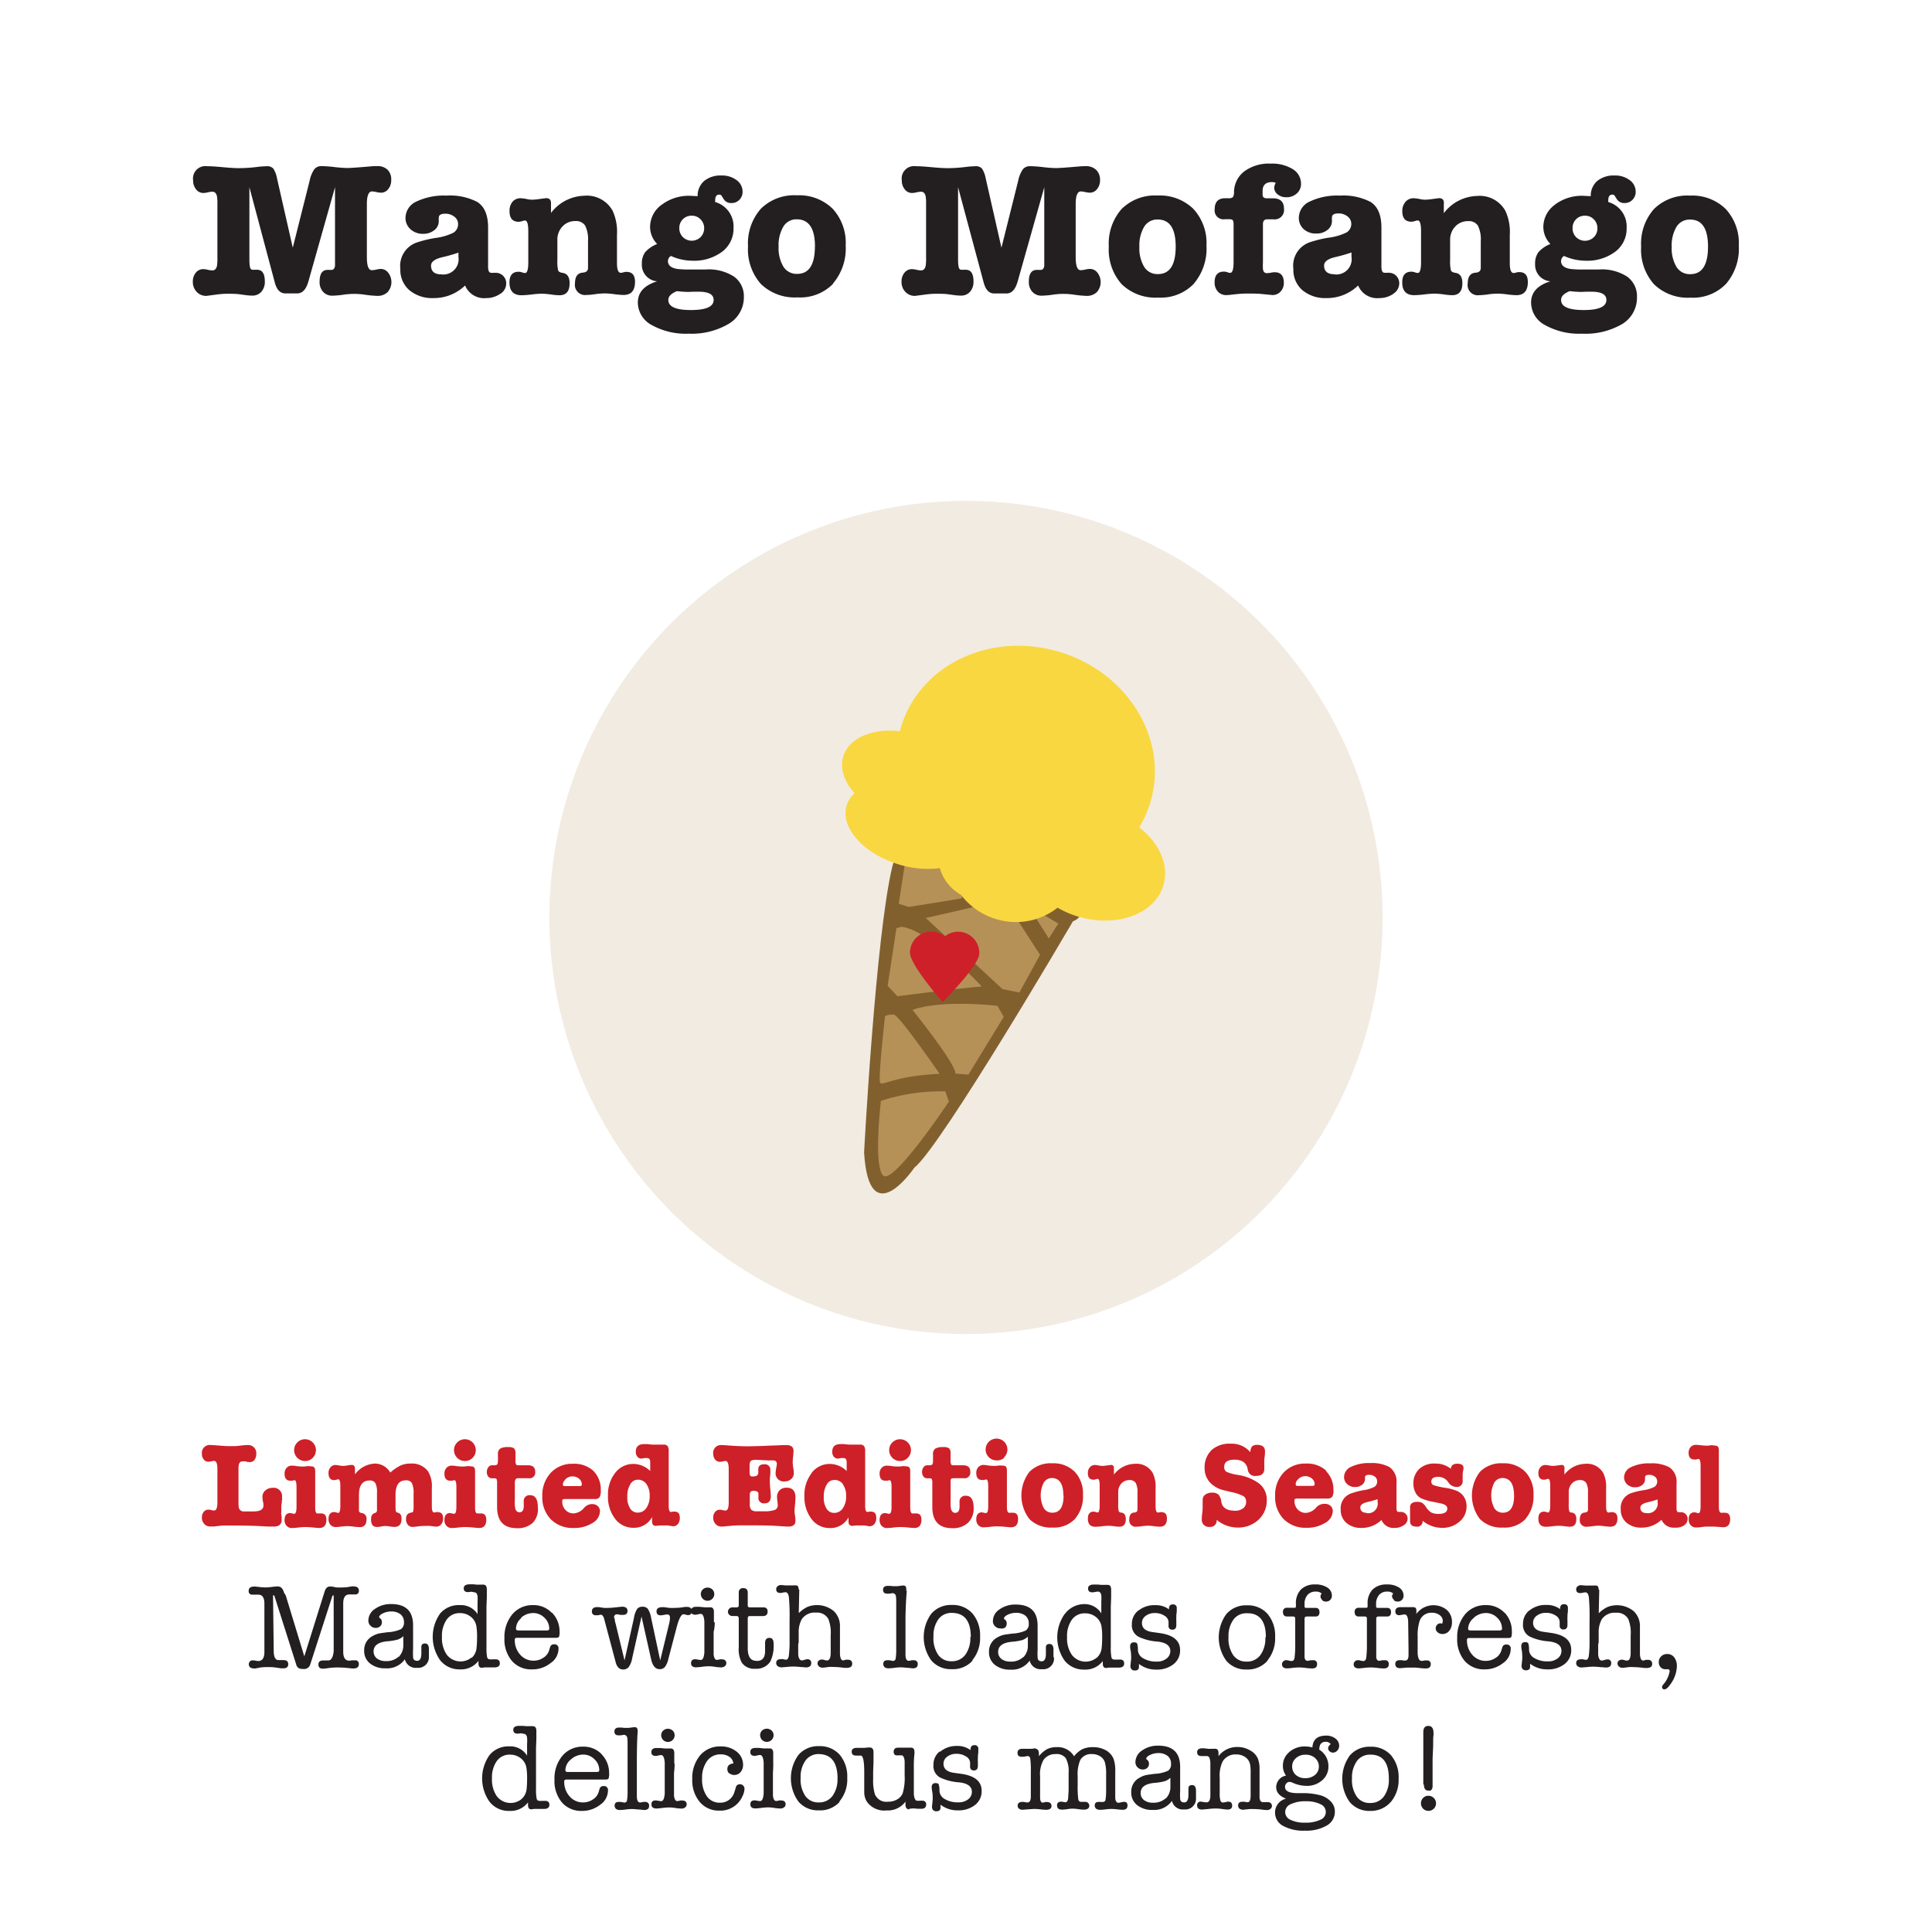 <svg xmlns="http://www.w3.org/2000/svg" viewBox="0 0 273 273"><defs><style>.cls-1{fill:#fff;}.cls-2{fill:#231f20;}.cls-3{fill:#f2ebe2;}.cls-4{fill:#ce2028;}.cls-5{fill:#82602e;}.cls-6{fill:#b59158;}.cls-7{fill:#f9d740;}</style></defs><title>mango</title><g id="Layer_2" data-name="Layer 2"><g id="Layer_1-2" data-name="Layer 1"><rect class="cls-1" width="273" height="273"/><path class="cls-2" d="M241.35,34.85q0,3.89-2.51,3.89a2.2,2.2,0,0,1-1.93-1,5.1,5.1,0,0,1-.69-2.86,5.11,5.11,0,0,1,.69-2.85,2.14,2.14,0,0,1,1.88-1Q241.35,31,241.35,34.85Zm2.55,5.26a7.65,7.65,0,0,0,1.8-5.4,7.1,7.1,0,0,0-1.85-5.18,6.76,6.76,0,0,0-5.06-1.89,6.67,6.67,0,0,0-5.08,1.9,7.39,7.39,0,0,0-1.81,5.31,7.35,7.35,0,0,0,1.82,5.32,6.85,6.85,0,0,0,5.17,1.89A6.48,6.48,0,0,0,243.9,40.11Zm-19.75,1.11.73,0q2.11,0,2.11,1.16,0,1.43-3.21,1.43t-3.19-1.43q0-.76,1.22-1.24a15.07,15.07,0,0,0,1.62.11ZM225.22,31a1.75,1.75,0,0,1,.5,1.27,1.72,1.72,0,0,1-.5,1.24,1.79,1.79,0,0,1-2.51,0,1.75,1.75,0,0,1-.5-1.27A1.71,1.71,0,0,1,224,30.48,1.68,1.68,0,0,1,225.22,31Zm-5.51-2.07a3.89,3.89,0,0,0-1.63,3.17,3.47,3.47,0,0,0,1,2.38,4.37,4.37,0,0,0-1.69,1.15,2.64,2.64,0,0,0-.47,1.66,2.33,2.33,0,0,0,2.16,2.46q-2.73.84-2.73,3a3.63,3.63,0,0,0,2,3.2,9.86,9.86,0,0,0,5.2,1.2,10.28,10.28,0,0,0,5.72-1.39A4.33,4.33,0,0,0,231.31,42a3.4,3.4,0,0,0-1.4-2.92,6.57,6.57,0,0,0-4-1l-1.73,0h-.3a14.27,14.27,0,0,1-2-.08q-1.3-.22-1.3-1.13a.91.91,0,0,1,.41-.7l.13.05a7.45,7.45,0,0,0,2.89.62,6.62,6.62,0,0,0,4.23-1.27,4.06,4.06,0,0,0,1.61-3.35,3.58,3.58,0,0,0-2.59-3.67,1,1,0,0,1,0-.27q0-.78.57-.78a.37.37,0,0,1,.35.19l.27.43a1.21,1.21,0,0,0,1.11.57,1.5,1.5,0,0,0,1.12-.46,1.57,1.57,0,0,0,.45-1.13,2,2,0,0,0-.85-1.65,3.39,3.39,0,0,0-2.12-.65,3.64,3.64,0,0,0-2.46.77,2.76,2.76,0,0,0-.92,2.15l-1-.05A6.34,6.34,0,0,0,219.71,28.92ZM203.36,28l-.86.11a9.31,9.31,0,0,1-1.11.11,3.58,3.58,0,0,1-.7-.08,6.39,6.39,0,0,0-.92-.13,1.48,1.48,0,0,0-1.17.51,2,2,0,0,0-.45,1.32q0,1.49,1.3,1.49a1.77,1.77,0,0,0,.47-.09,1.83,1.83,0,0,1,.42-.09q.46,0,.46,1.54v4.37q0,1.51-.46,1.51a1.39,1.39,0,0,1-.41-.09,1.47,1.47,0,0,0-.49-.09q-1.3,0-1.3,1.51,0,1.81,1.7,1.81a14.35,14.35,0,0,0,1.44-.11,14.31,14.31,0,0,1,1.44-.11,12.34,12.34,0,0,1,1.49.14,7.65,7.65,0,0,0,1,.08q1.43,0,1.43-1.7,0-1.32-1-1.46c-.34-.05-.55-.17-.62-.34a5.49,5.49,0,0,1-.11-1.47V33.93a2.68,2.68,0,0,1,.72-1.92,2.4,2.4,0,0,1,1.82-.76,1.51,1.51,0,0,1,1.38.63,4.34,4.34,0,0,1,.41,2.2v3.78q0,.62-.73.67-1.11.08-1.11,1.51A1.43,1.43,0,0,0,209,41.71a9.26,9.26,0,0,0,1.24-.11,10.23,10.23,0,0,1,1.43-.11,11.65,11.65,0,0,1,1.3.11,11.65,11.65,0,0,0,1.3.11q1.62,0,1.62-1.86,0-1.4-1.19-1.4a1.17,1.17,0,0,0-.41.05,1.54,1.54,0,0,1-.41.08q-.54,0-.54-1.38v-4a7.09,7.09,0,0,0-.62-3.4,4.15,4.15,0,0,0-4-2.11,6.09,6.09,0,0,0-4.7,2.43v-1.3Q204.09,28,203.36,28Zm-14.8,10.75q-1.46,0-1.46-1.24,0-.78,1.49-1.16a24.12,24.12,0,0,0,2.38-.67v.59A2.16,2.16,0,0,1,188.57,38.77Zm8.36,2.73a1.72,1.72,0,0,0,.8-1.46,1.47,1.47,0,0,0-1.49-1.48l-.19,0a2.78,2.78,0,0,1-.41,0q-.43,0-.43-.86V32.15q0-2.65-1.54-3.62a8.39,8.39,0,0,0-4.35-.89,9,9,0,0,0-4.24.84,2.55,2.55,0,0,0-1.54,2.29,2.11,2.11,0,0,0,.7,1.62A2.53,2.53,0,0,0,186,33a2.43,2.43,0,0,0,1.58-.51,1.57,1.57,0,0,0,.63-1.27v-.11a2.59,2.59,0,0,1,0-.38q0-.57.89-.57a2,2,0,0,1,1.31.42,1.28,1.28,0,0,1,.53,1,1.4,1.4,0,0,1-.69,1.28,8.24,8.24,0,0,1-2.61.74,17.27,17.27,0,0,0-2.43.59A3.49,3.49,0,0,0,182.76,38a3.78,3.78,0,0,0,1.27,3,5,5,0,0,0,3.4,1.12,6.31,6.31,0,0,0,4.48-1.78,2.91,2.91,0,0,0,3,1.78A3.44,3.44,0,0,0,196.93,41.49Zm-16.36-14a1.82,1.82,0,0,0,1.2.39,2.12,2.12,0,0,0,1.49-.54,1.75,1.75,0,0,0,.59-1.35,2.39,2.39,0,0,0-1.17-2.08,5.53,5.53,0,0,0-3.12-.78,5.89,5.89,0,0,0-3.71,1.08,3.75,3.75,0,0,0-1.47,2.94,1.3,1.3,0,0,1-.16.72.83.83,0,0,1-.59.15h-.49q-1.49,0-1.49,1.57a1.25,1.25,0,0,0,1.43,1.4h.65a.83.83,0,0,1,.35.05q.24.08.24.65v5.37q0,1.51-.49,1.51a1.39,1.39,0,0,1-.38-.09,1.47,1.47,0,0,0-.49-.09q-1.32,0-1.32,1.51a1.86,1.86,0,0,0,.46,1.31,1.57,1.57,0,0,0,1.21.5q.27,0,1.43-.14a16.73,16.73,0,0,1,1.84-.08q1,0,1.57.05l1.65.16a1.53,1.53,0,0,0,1.16-.49,1.74,1.74,0,0,0,.46-1.24q0-1.48-1.27-1.49a2.36,2.36,0,0,0-.62.08l-.49.05q-.49,0-.57-.57a7.34,7.34,0,0,1,0-.95V31.69q0-.7.59-.7h.89a1.32,1.32,0,0,0,1.49-1.51q0-1.46-1.57-1.46H179q-.59,0-.59-.51V27q0-1.27,1.32-1.27a1.31,1.31,0,0,1,.54.11,1.54,1.54,0,0,0-.22.7A1.23,1.23,0,0,0,180.56,27.49Zm-14.43,7.36q0,3.89-2.51,3.89a2.2,2.2,0,0,1-1.93-1,5.1,5.1,0,0,1-.69-2.86,5.11,5.11,0,0,1,.69-2.85,2.14,2.14,0,0,1,1.88-1Q166.13,31,166.13,34.85Zm2.55,5.26a7.65,7.65,0,0,0,1.8-5.4,7.1,7.1,0,0,0-1.85-5.18,6.76,6.76,0,0,0-5.06-1.89,6.67,6.67,0,0,0-5.08,1.9,7.39,7.39,0,0,0-1.81,5.31,7.35,7.35,0,0,0,1.82,5.32,6.85,6.85,0,0,0,5.17,1.89A6.48,6.48,0,0,0,168.68,40.11ZM138.75,23.81a1.18,1.18,0,0,0-.95-.32,12.32,12.32,0,0,0-1.4.11,21,21,0,0,1-2.54.16q-.76,0-2.27-.14t-2.16-.13a1.75,1.75,0,0,0-2,2,1.94,1.94,0,0,0,.42,1.27,1.29,1.29,0,0,0,1,.51,3.16,3.16,0,0,0,.66-.09,3.17,3.17,0,0,1,.63-.09q.54,0,.67.7a6.72,6.72,0,0,1,.05,1.11v7.48a7.31,7.31,0,0,1-.05,1.13q-.13.7-.67.7a3.12,3.12,0,0,1-.63-.09,3.19,3.19,0,0,0-.63-.09,1.33,1.33,0,0,0-1.07.5,1.93,1.93,0,0,0-.42,1.28,2,2,0,0,0,.54,1.43,1.82,1.82,0,0,0,1.38.57l1.67-.22a12.08,12.08,0,0,1,1.54-.08q.73,0,1.3.05l.95.13a7.36,7.36,0,0,0,1,.08,1.66,1.66,0,0,0,1.3-.54,2.1,2.1,0,0,0,.49-1.46q0-1.65-1.08-1.65a.84.84,0,0,0-.24,0h-.16l-.16,0a.42.42,0,0,1-.3-.08q-.24-.16-.24-1.43V26.45L139,39.93q.41,1.54,1.49,1.54h1.73q1.11,0,1.59-1.73l3.75-13.28V36.63c0,.43,0,.74,0,.92-.05.4-.23.59-.51.59l-.13,0h-.19a.84.84,0,0,0-.24,0q-1.11,0-1.11,1.67a2,2,0,0,0,.5,1.43,1.7,1.7,0,0,0,1.31.54,12.32,12.32,0,0,0,1.51-.13,10.14,10.14,0,0,1,3.13,0,15,15,0,0,0,1.73.16,2,2,0,0,0,1.43-.53,2.15,2.15,0,0,0,.11-2.71A1.33,1.33,0,0,0,154,38a3.39,3.39,0,0,0-.65.09,3.31,3.31,0,0,1-.65.09q-.7,0-.7-1.84V28.86q0-1.81.73-1.81a3.36,3.36,0,0,1,.62.09,3.35,3.35,0,0,0,.67.09,1.29,1.29,0,0,0,1-.51,1.94,1.94,0,0,0,.42-1.27,1.92,1.92,0,0,0-.54-1.44,2,2,0,0,0-1.43-.53c-.23,0-.59,0-1.08.05q-2.56.22-3.21.22a17.92,17.92,0,0,1-1.84-.14,18.1,18.1,0,0,0-1.81-.13,1.27,1.27,0,0,0-1,.45,4.43,4.43,0,0,0-.66,1.63L141.51,35l-2.24-9.86A3.64,3.64,0,0,0,138.75,23.81Zm-23.6,11q0,3.89-2.51,3.89a2.2,2.2,0,0,1-1.93-1,5.1,5.1,0,0,1-.69-2.86,5.11,5.11,0,0,1,.69-2.85,2.14,2.14,0,0,1,1.88-1Q115.16,31,115.16,34.85Zm2.55,5.26a7.65,7.65,0,0,0,1.8-5.4,7.1,7.1,0,0,0-1.85-5.18,6.76,6.76,0,0,0-5.06-1.89,6.67,6.67,0,0,0-5.08,1.9,7.39,7.39,0,0,0-1.81,5.31,7.35,7.35,0,0,0,1.82,5.32,6.85,6.85,0,0,0,5.17,1.89A6.48,6.48,0,0,0,117.71,40.11ZM98,41.22l.73,0q2.11,0,2.11,1.16,0,1.43-3.21,1.43t-3.19-1.43q0-.76,1.22-1.24a15.07,15.07,0,0,0,1.62.11ZM99,31a1.75,1.75,0,0,1,.5,1.27A1.72,1.72,0,0,1,99,33.5a1.79,1.79,0,0,1-2.51,0,1.75,1.75,0,0,1-.5-1.27,1.71,1.71,0,0,1,1.75-1.75A1.68,1.68,0,0,1,99,31Zm-5.51-2.07a3.89,3.89,0,0,0-1.63,3.17,3.47,3.47,0,0,0,1,2.38,4.37,4.37,0,0,0-1.69,1.15,2.64,2.64,0,0,0-.47,1.66,2.33,2.33,0,0,0,2.16,2.46q-2.73.84-2.73,3a3.63,3.63,0,0,0,2,3.2,9.86,9.86,0,0,0,5.2,1.2A10.28,10.28,0,0,0,103,45.74,4.33,4.33,0,0,0,105.11,42a3.4,3.4,0,0,0-1.4-2.92,6.57,6.57,0,0,0-4-1l-1.73,0h-.3a14.27,14.27,0,0,1-2-.08q-1.3-.22-1.3-1.13a.91.91,0,0,1,.41-.7l.13.05a7.45,7.45,0,0,0,2.89.62,6.62,6.62,0,0,0,4.23-1.27,4.06,4.06,0,0,0,1.61-3.35,3.58,3.58,0,0,0-2.59-3.67,1,1,0,0,1,0-.27q0-.78.57-.78a.37.37,0,0,1,.35.19l.27.43a1.21,1.21,0,0,0,1.11.57,1.5,1.5,0,0,0,1.12-.46,1.57,1.57,0,0,0,.45-1.13,2,2,0,0,0-.85-1.65,3.39,3.39,0,0,0-2.12-.65,3.64,3.64,0,0,0-2.46.77,2.76,2.76,0,0,0-.92,2.15l-1-.05A6.34,6.34,0,0,0,93.52,28.92ZM77.17,28l-.86.11a9.31,9.31,0,0,1-1.11.11,3.58,3.58,0,0,1-.7-.08,6.39,6.39,0,0,0-.92-.13,1.48,1.48,0,0,0-1.17.51A2,2,0,0,0,72,29.85q0,1.49,1.3,1.49a1.77,1.77,0,0,0,.47-.09,1.83,1.83,0,0,1,.42-.09q.46,0,.46,1.54v4.37q0,1.51-.46,1.51a1.39,1.39,0,0,1-.41-.09,1.47,1.47,0,0,0-.49-.09q-1.3,0-1.3,1.51,0,1.81,1.7,1.81a14.35,14.35,0,0,0,1.44-.11,14.31,14.31,0,0,1,1.44-.11,12.34,12.34,0,0,1,1.49.14,7.65,7.65,0,0,0,1,.08q1.43,0,1.43-1.7,0-1.32-1-1.46c-.34-.05-.55-.17-.62-.34a5.49,5.49,0,0,1-.11-1.47V33.93A2.68,2.68,0,0,1,79.48,32a2.4,2.4,0,0,1,1.82-.76,1.51,1.51,0,0,1,1.38.63,4.34,4.34,0,0,1,.41,2.2v3.78q0,.62-.73.67-1.11.08-1.11,1.51a1.43,1.43,0,0,0,1.59,1.65,9.26,9.26,0,0,0,1.24-.11,10.23,10.23,0,0,1,1.43-.11,11.65,11.65,0,0,1,1.3.11,11.65,11.65,0,0,0,1.3.11q1.62,0,1.62-1.86,0-1.4-1.19-1.4a1.17,1.17,0,0,0-.41.05,1.54,1.54,0,0,1-.41.08q-.54,0-.54-1.38v-4a7.09,7.09,0,0,0-.62-3.4,4.15,4.15,0,0,0-4-2.11,6.09,6.09,0,0,0-4.7,2.43v-1.3Q77.9,28,77.17,28ZM62.37,38.77q-1.46,0-1.46-1.24,0-.78,1.49-1.16a24.12,24.12,0,0,0,2.38-.67v.59A2.16,2.16,0,0,1,62.37,38.77Zm8.36,2.73a1.72,1.72,0,0,0,.8-1.46A1.47,1.47,0,0,0,70,38.55l-.19,0a2.78,2.78,0,0,1-.41,0q-.43,0-.43-.86V32.15q0-2.65-1.54-3.62a8.39,8.39,0,0,0-4.35-.89,9,9,0,0,0-4.24.84,2.55,2.55,0,0,0-1.54,2.29,2.11,2.11,0,0,0,.7,1.62,2.53,2.53,0,0,0,1.78.65,2.43,2.43,0,0,0,1.58-.51A1.57,1.57,0,0,0,62,31.26v-.11a2.59,2.59,0,0,1,0-.38q0-.57.89-.57a2,2,0,0,1,1.31.42,1.28,1.28,0,0,1,.53,1,1.4,1.4,0,0,1-.69,1.28,8.24,8.24,0,0,1-2.61.74,17.27,17.27,0,0,0-2.43.59A3.49,3.49,0,0,0,56.57,38a3.78,3.78,0,0,0,1.27,3,5,5,0,0,0,3.4,1.12,6.31,6.31,0,0,0,4.48-1.78,2.91,2.91,0,0,0,3,1.78A3.44,3.44,0,0,0,70.73,41.49ZM38.61,23.81a1.18,1.18,0,0,0-.95-.32,12.32,12.32,0,0,0-1.4.11,21,21,0,0,1-2.54.16q-.76,0-2.27-.14t-2.16-.13a1.75,1.75,0,0,0-2,2,1.94,1.94,0,0,0,.42,1.27,1.29,1.29,0,0,0,1,.51,3.16,3.16,0,0,0,.66-.09,3.17,3.17,0,0,1,.63-.09q.54,0,.67.7a6.72,6.72,0,0,1,.05,1.11v7.48a7.31,7.31,0,0,1-.05,1.13q-.13.7-.67.7a3.12,3.12,0,0,1-.63-.09,3.19,3.19,0,0,0-.63-.09,1.33,1.33,0,0,0-1.07.5,1.93,1.93,0,0,0-.42,1.28,2,2,0,0,0,.54,1.43,1.82,1.82,0,0,0,1.38.57l1.67-.22a12.08,12.08,0,0,1,1.54-.08q.73,0,1.3.05l.95.13a7.36,7.36,0,0,0,1,.08,1.66,1.66,0,0,0,1.3-.54,2.1,2.1,0,0,0,.49-1.46q0-1.65-1.08-1.65a.84.84,0,0,0-.24,0h-.16l-.16,0a.42.42,0,0,1-.3-.08q-.24-.16-.24-1.43V26.45l3.59,13.47q.41,1.54,1.49,1.54H42q1.11,0,1.59-1.73l3.75-13.28V36.63c0,.43,0,.74,0,.92-.05.4-.23.59-.51.59l-.13,0h-.19a.84.84,0,0,0-.24,0q-1.11,0-1.11,1.67a2,2,0,0,0,.5,1.43,1.7,1.7,0,0,0,1.31.54,12.32,12.32,0,0,0,1.51-.13,10.14,10.14,0,0,1,3.13,0,15,15,0,0,0,1.73.16,2,2,0,0,0,1.43-.53,2.15,2.15,0,0,0,.11-2.71A1.33,1.33,0,0,0,53.84,38a3.39,3.39,0,0,0-.65.09,3.31,3.31,0,0,1-.65.09q-.7,0-.7-1.84V28.86q0-1.81.73-1.81a3.36,3.36,0,0,1,.62.09,3.35,3.35,0,0,0,.67.09,1.29,1.29,0,0,0,1-.51,1.94,1.94,0,0,0,.42-1.27A1.92,1.92,0,0,0,54.78,24a2,2,0,0,0-1.43-.53c-.23,0-.59,0-1.08.05q-2.56.22-3.21.22a17.92,17.92,0,0,1-1.84-.14,18.1,18.1,0,0,0-1.81-.13,1.27,1.27,0,0,0-1,.45,4.43,4.43,0,0,0-.66,1.63L41.37,35l-2.24-9.86A3.64,3.64,0,0,0,38.61,23.81Z"/><circle class="cls-3" cx="136.5" cy="129.64" r="58.87"/><path class="cls-4" d="M135.76,131.52a2.68,2.68,0,0,0-1.68.51,2.69,2.69,0,0,0-4.44,2c-.06,1.49,4.31,6.32,4.31,6.32s4.35-4.5,4.41-6A2.7,2.7,0,0,0,135.76,131.52Z"/><path class="cls-5" d="M151.61,130.19S133,162,129.2,165c0,0-6.41,9.48-7.1-2.16,0,0,1.63-30.66,4-40.44S158.74,127.34,151.61,130.19Z"/><polygon class="cls-6" points="149.54 130.5 148.21 132.61 145.25 127.94 149.54 130.5"/><polygon class="cls-6" points="127 127.72 127.96 121.43 138.2 122.82 135.83 126.96 128.43 128.15 127 127.72"/><polygon class="cls-6" points="146.96 134.92 142.29 127.69 138.42 127.98 130.82 129.72 141.65 139.76 144.04 140.25 146.96 134.92"/><path class="cls-6" d="M138.73,139.4s-7.47-8.08-11.35-8.44l-.71.2-1.24,8.14,1.37,1.47S136.34,139.54,138.73,139.4Z"/><path class="cls-6" d="M141.83,143.69l-.89-1.56s-7.74-.94-12,.57c0,0,6.14,7.62,6.07,9l1.83.15Z"/><path class="cls-6" d="M132.77,151.74s-5.72-8.32-6.47-8.37a2.46,2.46,0,0,0-1.24.21s-1,8.93-.69,9.42S126.5,152,132.77,151.74Z"/><path class="cls-6" d="M134.08,155.66l-.5-1.44a27.18,27.18,0,0,0-9.1,1.34s-1.09,9.18.32,10.55S134.08,155.66,134.08,155.66Z"/><path class="cls-7" d="M119.16,106.88c.8-2.63,4.14-4,8-3.56.05-.2.11-.41.17-.61C130,93.9,140,89.17,149.75,92.13s15.46,12.5,12.78,21.3a15.24,15.24,0,0,1-1.56,3.48c2.84,2.19,4.28,5.34,3.41,8.22-1.24,4.07-6.64,6-12.07,4.38a13.47,13.47,0,0,1-2.87-1.25,9.52,9.52,0,0,1-8.72,1.6,9.67,9.67,0,0,1-4.92-3.41,6.34,6.34,0,0,1-3-3.78,13.64,13.64,0,0,1-5.82-.53c-5-1.52-8.28-5.24-7.35-8.31a3.88,3.88,0,0,1,1.13-1.75C119.32,110.5,118.63,108.6,119.16,106.88Z"/><path class="cls-4" d="M131.65,131.64a3,3,0,0,1,1.86.67,3,3,0,0,1,4.87,2.43c0,1.67-5.18,6.86-5.18,6.86s-4.64-5.28-4.62-7A3,3,0,0,1,131.65,131.64Z"/><path class="cls-4" d="M241.81,204.21a3,3,0,0,1-.68.07,8.22,8.22,0,0,1-.87-.07l-.58-.05a1,1,0,0,0-.78.31,1.16,1.16,0,0,0-.29.83q0,.93.82.93a.87.87,0,0,0,.27,0,1,1,0,0,1,.31-.07q.29,0,.29,1v5.66c0,.64-.1,1-.29,1a1,1,0,0,1-.28-.06,1,1,0,0,0-.28-.06q-.83,0-.83,1a1.17,1.17,0,0,0,.29.83,1,1,0,0,0,.75.31c.12,0,.42,0,.9-.08a6.7,6.7,0,0,1,.8-.05q.44,0,.83,0l1.29.1q1,0,1-1.17,0-.88-.75-.88a.88.88,0,0,0-.27,0,.76.76,0,0,1-.24,0q-.34,0-.34-.85v-8q0-.63-.48-.63A5,5,0,0,0,241.81,204.21Zm-9.1,9.6q-.92,0-.92-.78,0-.49.94-.73a15.42,15.42,0,0,0,1.5-.42v.37A1.36,1.36,0,0,1,232.71,213.81Zm5.26,1.72a1.08,1.08,0,0,0,.5-.92.93.93,0,0,0-.93-.93l-.12,0-.25,0c-.18,0-.27-.18-.27-.54v-3.52a2.48,2.48,0,0,0-1-2.28,5.28,5.28,0,0,0-2.74-.56,5.63,5.63,0,0,0-2.67.53,1.6,1.6,0,0,0-1,1.44,1.33,1.33,0,0,0,.44,1,1.59,1.59,0,0,0,1.12.41,1.53,1.53,0,0,0,1-.32,1,1,0,0,0,.4-.8V209l0-.24q0-.36.56-.36a1.29,1.29,0,0,1,.83.26.81.81,0,0,1,.33.65.88.88,0,0,1-.43.81,5.19,5.19,0,0,1-1.64.47,11,11,0,0,0-1.53.37,2.2,2.2,0,0,0-1.55,2.31,2.38,2.38,0,0,0,.8,1.88,3.12,3.12,0,0,0,2.14.71,4,4,0,0,0,2.82-1.12,1.83,1.83,0,0,0,1.87,1.12A2.16,2.16,0,0,0,238,215.53ZM220.66,207l-.54.07a5.84,5.84,0,0,1-.7.07,2.29,2.29,0,0,1-.44-.05,4,4,0,0,0-.58-.08.93.93,0,0,0-.74.32,1.22,1.22,0,0,0-.28.83q0,.93.82.93a1.11,1.11,0,0,0,.3-.06,1.19,1.19,0,0,1,.26-.06q.29,0,.29,1v2.75c0,.64-.1,1-.29,1a.85.85,0,0,1-.25-.06,1,1,0,0,0-.31-.06q-.82,0-.82,1,0,1.14,1.07,1.14a9,9,0,0,0,.91-.07,9,9,0,0,1,.91-.07,7.74,7.74,0,0,1,.94.08,4.77,4.77,0,0,0,.63.05q.9,0,.9-1.07,0-.83-.61-.92c-.22,0-.35-.1-.39-.21a3.43,3.43,0,0,1-.07-.93v-1.77a1.69,1.69,0,0,1,.45-1.21,1.51,1.51,0,0,1,1.15-.48,1,1,0,0,1,.87.4,2.73,2.73,0,0,1,.25,1.39v2.38c0,.26-.15.4-.46.42q-.7.05-.7,1a.9.9,0,0,0,1,1,5.82,5.82,0,0,0,.78-.07,6.45,6.45,0,0,1,.9-.07,7.36,7.36,0,0,1,.82.07,7.31,7.31,0,0,0,.82.07q1,0,1-1.17,0-.88-.75-.88a.72.72,0,0,0-.25,0,1,1,0,0,1-.26.05q-.34,0-.34-.87v-2.55a4.46,4.46,0,0,0-.39-2.14,2.62,2.62,0,0,0-2.5-1.33,3.83,3.83,0,0,0-3,1.53v-.82Q221.12,207,220.66,207Zm-6.71,4.3q0,2.45-1.58,2.45a1.38,1.38,0,0,1-1.22-.65,3.94,3.94,0,0,1,0-3.6,1.35,1.35,0,0,1,1.18-.65Q213.94,208.9,213.94,211.35Zm1.61,3.32a4.82,4.82,0,0,0,1.13-3.4,4.46,4.46,0,0,0-1.17-3.26,4.25,4.25,0,0,0-3.19-1.19,4.2,4.2,0,0,0-3.2,1.2,5.47,5.47,0,0,0,0,6.69,4.31,4.31,0,0,0,3.26,1.19A4.08,4.08,0,0,0,215.55,214.66Zm-15-7.06a2.73,2.73,0,0,0-.84,2.07,2.7,2.7,0,0,0,.29,1.27,1.81,1.81,0,0,0,.79.81,7.61,7.61,0,0,0,1.71.51l1,.2q1,.2,1,.73,0,.77-1.22.77a2.25,2.25,0,0,1-1.05-.2,2.56,2.56,0,0,1-.78-.83,1.76,1.76,0,0,0-.51-.53,1.43,1.43,0,0,0-.7-.14q-1,0-1,.77c0,.1,0,.25,0,.46s0,.36,0,.46,0,.29,0,.53,0,.41,0,.53q0,.75.92.75a.74.74,0,0,0,.85-.83,4.32,4.32,0,0,0,2.72,1,3.65,3.65,0,0,0,2.49-.87,2.75,2.75,0,0,0,1-2.16,2.44,2.44,0,0,0-.42-1.43,2.25,2.25,0,0,0-.88-.73,7.06,7.06,0,0,0-1.66-.46,9.83,9.83,0,0,1-1.7-.38.51.51,0,0,1-.32-.5q0-.68,1-.68a1.71,1.71,0,0,1,1.41.78,1.38,1.38,0,0,0,1.12.65.8.8,0,0,0,.9-.9v-.46q0-.22,0-.27a3.62,3.62,0,0,1,.05-.58,1.78,1.78,0,0,0,.07-.46q0-.61-.87-.61t-.92.71a3.39,3.39,0,0,0-2.21-.73A3.07,3.07,0,0,0,200.5,207.61Zm-7.42,6.21q-.92,0-.92-.78,0-.49.94-.73a15.42,15.42,0,0,0,1.5-.42v.37A1.36,1.36,0,0,1,193.08,213.81Zm5.26,1.72a1.08,1.08,0,0,0,.5-.92.93.93,0,0,0-.93-.93l-.12,0-.25,0c-.18,0-.27-.18-.27-.54v-3.52a2.48,2.48,0,0,0-1-2.28,5.28,5.28,0,0,0-2.74-.56,5.63,5.63,0,0,0-2.67.53,1.6,1.6,0,0,0-1,1.44,1.33,1.33,0,0,0,.44,1,1.59,1.59,0,0,0,1.12.41,1.53,1.53,0,0,0,1-.32,1,1,0,0,0,.4-.8V209l0-.24q0-.36.56-.36a1.29,1.29,0,0,1,.83.26.81.81,0,0,1,.33.65.88.88,0,0,1-.43.81,5.19,5.19,0,0,1-1.64.47A11,11,0,0,0,191,211a2.2,2.2,0,0,0-1.55,2.31,2.38,2.38,0,0,0,.8,1.88,3.12,3.12,0,0,0,2.14.71,4,4,0,0,0,2.82-1.12,1.83,1.83,0,0,0,1.87,1.12A2.16,2.16,0,0,0,198.34,215.53Zm-15.05-6.37a1.35,1.35,0,0,1,1.1-.53,1.38,1.38,0,0,1,.92.33,1,1,0,0,1,.39.77.3.3,0,0,1-.06.21.51.51,0,0,1-.31.06h-1.9c-.2,0-.32,0-.36-.07l-.05-.17A1,1,0,0,1,183.29,209.16Zm4.05-1.31a4,4,0,0,0-2.88-1,4.12,4.12,0,0,0-3.14,1.27,4.64,4.64,0,0,0-1.2,3.32,4.45,4.45,0,0,0,1.21,3.26,4.33,4.33,0,0,0,3.23,1.22,4.79,4.79,0,0,0,2.63-.69,2,2,0,0,0,1.08-1.67,1,1,0,0,0-.31-.73,1.17,1.17,0,0,0-.82-.29A1.52,1.52,0,0,0,186,213a2.1,2.1,0,0,1-1.46.78,1.54,1.54,0,0,1-1.16-.48,1.65,1.65,0,0,1-.46-1.19c0-.16,0-.26.08-.3a.74.74,0,0,1,.38-.06h4.15a.84.84,0,0,0,.71-.24,1.73,1.73,0,0,0,.18-1A3.66,3.66,0,0,0,187.35,207.85Zm-16.18-2.92a3.32,3.32,0,0,0-1,2.54,2.92,2.92,0,0,0,1.22,2.46,3.8,3.8,0,0,0,1.36.66l1.12.27a7,7,0,0,1,1.79.59.93.93,0,0,1,.37.84,1.08,1.08,0,0,1-.42.88,1.77,1.77,0,0,1-1.14.34q-1.75,0-1.94-1.27a1.92,1.92,0,0,0-.4-1,1.28,1.28,0,0,0-.93-.28,1.51,1.51,0,0,0-.94.28.87.87,0,0,0-.37.72q0,.19,0,.58t0,.58a7.38,7.38,0,0,1-.07.83,6.13,6.13,0,0,0-.05.76,1,1,0,0,0,1.1,1.09.9.9,0,0,0,1-1,4.66,4.66,0,0,0,2.91,1.09,4.21,4.21,0,0,0,3-1.1A3.68,3.68,0,0,0,179,212a2.92,2.92,0,0,0-1-2.31,6.73,6.73,0,0,0-3.11-1.28,6.53,6.53,0,0,1-1.59-.44.76.76,0,0,1-.31-.71q0-1,1.46-1t1.8,1.11l.08.36a1,1,0,0,0,1.16.82q1.16,0,1.16-1v-.08a4.16,4.16,0,0,0,0-.44,4.15,4.15,0,0,1,0-.44c0-.17,0-.42.05-.75s.05-.58.05-.75q0-.92-1.09-.92a1,1,0,0,0-.74.22,1.24,1.24,0,0,0-.23.82,3.46,3.46,0,0,0-2.79-1.21A3.81,3.81,0,0,0,171.16,204.93ZM157,207l-.54.07a5.84,5.84,0,0,1-.7.07,2.29,2.29,0,0,1-.44-.05,4,4,0,0,0-.58-.08.93.93,0,0,0-.74.32,1.22,1.22,0,0,0-.28.83q0,.93.82.93a1.11,1.11,0,0,0,.3-.06,1.19,1.19,0,0,1,.26-.06q.29,0,.29,1v2.75c0,.64-.1,1-.29,1a.85.85,0,0,1-.25-.06,1,1,0,0,0-.31-.06q-.82,0-.82,1,0,1.14,1.07,1.14a9,9,0,0,0,.91-.07,9,9,0,0,1,.91-.07,7.74,7.74,0,0,1,.94.08,4.77,4.77,0,0,0,.63.05q.9,0,.9-1.07,0-.83-.61-.92c-.22,0-.35-.1-.39-.21a3.43,3.43,0,0,1-.07-.93v-1.77a1.69,1.69,0,0,1,.45-1.21,1.51,1.51,0,0,1,1.15-.48,1,1,0,0,1,.87.4,2.73,2.73,0,0,1,.25,1.39v2.38c0,.26-.15.4-.46.42q-.7.05-.7,1a.9.9,0,0,0,1,1,5.82,5.82,0,0,0,.78-.07,6.45,6.45,0,0,1,.9-.07,7.36,7.36,0,0,1,.82.07,7.31,7.31,0,0,0,.82.07q1,0,1-1.17,0-.88-.75-.88a.72.72,0,0,0-.25,0,1,1,0,0,1-.26.05q-.34,0-.34-.87v-2.55a4.46,4.46,0,0,0-.39-2.14,2.62,2.62,0,0,0-2.5-1.33,3.83,3.83,0,0,0-3,1.53v-.82Q157.43,207,157,207Zm-6.71,4.3q0,2.45-1.58,2.45a1.38,1.38,0,0,1-1.22-.65,3.94,3.94,0,0,1,0-3.6,1.35,1.35,0,0,1,1.18-.65Q150.26,208.9,150.26,211.35Zm1.61,3.32a4.82,4.82,0,0,0,1.13-3.4,4.46,4.46,0,0,0-1.17-3.26,4.25,4.25,0,0,0-3.19-1.19,4.2,4.2,0,0,0-3.2,1.2,5.47,5.47,0,0,0,0,6.69,4.31,4.31,0,0,0,3.26,1.19A4.08,4.08,0,0,0,151.87,214.66Zm-10-8.71a1.54,1.54,0,1,0-1.1.45A1.49,1.49,0,0,0,141.89,206Zm-.64,1.16a5.25,5.25,0,0,1-.75.07,7.08,7.08,0,0,1-1-.08A4.12,4.12,0,0,0,139,207a1,1,0,0,0-.76.31,1.17,1.17,0,0,0-.29.82q0,1,.82,1l.27,0,.31-.08q.29,0,.29,1v2.75c0,.64-.1,1-.31,1l-.12,0-.44-.1q-.82,0-.82,1a1.15,1.15,0,0,0,.29.81,1,1,0,0,0,.75.31,8.75,8.75,0,0,0,.88-.07,8.78,8.78,0,0,1,.9-.07,10.26,10.26,0,0,1,1.09.05q.78.08,1,.08,1,0,1-1.17,0-.88-.71-.88a1.33,1.33,0,0,0-.3,0l-.25,0q-.32,0-.32-.87v-5.12q0-.66-.48-.66ZM134.38,209c0-.08.19-.12.42-.12h1.39a.8.8,0,0,0,.92-.9q0-.93-1-.93h-1.22c-.26,0-.42,0-.48-.12a1.2,1.2,0,0,1-.09-.61v-.92a1,1,0,0,0-.21-.75,1.36,1.36,0,0,0-.81-.17,2.13,2.13,0,0,0-1.15.22.94.94,0,0,0-.31.82v.83a1.44,1.44,0,0,1-.05.46c0,.16-.2.24-.48.24H131a.62.62,0,0,0-.5.28,1.08,1.08,0,0,0-.21.67,1,1,0,0,0,.2.64.65.65,0,0,0,.53.25h.27c.19,0,.31,0,.37.11a1.15,1.15,0,0,1,.08.54v.54q0,.48,0,1.43t0,1.43q0,3,2.81,3a3.11,3.11,0,0,0,2.23-.76,2.75,2.75,0,0,0,.8-2.1q0-1.72-1.07-1.72a.81.81,0,0,0-.92.92l0,.17v.22l0,.2q0,.9-.61.9t-.65-1,0-.46l0-1.14,0-1.05v-.7A.78.78,0,0,1,134.38,209ZM128.27,206a1.54,1.54,0,1,0-1.1.45A1.49,1.49,0,0,0,128.27,206Zm-.64,1.16a5.25,5.25,0,0,1-.75.07,7.08,7.08,0,0,1-1-.08,4.12,4.12,0,0,0-.54-.05,1,1,0,0,0-.76.31,1.17,1.17,0,0,0-.29.82q0,1,.82,1l.27,0,.31-.08q.29,0,.29,1v2.75c0,.64-.1,1-.31,1l-.12,0-.44-.1q-.82,0-.82,1a1.15,1.15,0,0,0,.29.81,1,1,0,0,0,.75.31,8.75,8.75,0,0,0,.88-.07,8.78,8.78,0,0,1,.9-.07,10.26,10.26,0,0,1,1.09.05q.78.08,1,.08,1,0,1-1.17,0-.88-.71-.88a1.33,1.33,0,0,0-.3,0l-.25,0q-.32,0-.32-.87v-5.12q0-.66-.48-.66Zm-8.53,2.58a2.76,2.76,0,0,1,.46,1.67,2.86,2.86,0,0,1-.47,1.72,1.44,1.44,0,0,1-1.21.65,1.24,1.24,0,0,1-1.08-.59,2.9,2.9,0,0,1-.4-1.63v-.22a3.15,3.15,0,0,1,.45-1.61,1.2,1.2,0,0,1,1-.6A1.44,1.44,0,0,1,119.1,209.7Zm-4.43-1.55a4.94,4.94,0,0,0-1,3.21,5.07,5.07,0,0,0,1,3.24,3.14,3.14,0,0,0,2.58,1.28,2.88,2.88,0,0,0,2.65-1.51V215c0,.41.18.61.53.61l.46-.05a6.51,6.51,0,0,1,.73,0,3.77,3.77,0,0,1,.58,0l.59.1h.1a.82.82,0,0,0,.68-.33,1.37,1.37,0,0,0,.25-.86q0-.87-.73-.87a.89.89,0,0,0-.27,0,.84.84,0,0,1-.25.05q-.32,0-.32-.87v-7.73a1.18,1.18,0,0,0-.16-.72.73.73,0,0,0-.59-.2l-.63,0-.65,0c-.16,0-.46,0-.92-.07l-.54,0q-1.16,0-1.16,1.09a1,1,0,0,0,.22.68.67.67,0,0,0,.54.27,1.51,1.51,0,0,0,.44-.07l.41,0c.28,0,.43.2.43.61v1.22a3.44,3.44,0,0,0-2.38-1A3.2,3.2,0,0,0,114.67,208.15Zm-6-1.82a4.27,4.27,0,0,1,.71,0,.44.44,0,0,1,.39.46,3.28,3.28,0,0,1-.08.58,3.42,3.42,0,0,0-.08.61,1.14,1.14,0,0,0,1.28,1.31,1.28,1.28,0,0,0,.91-.34,1.09,1.09,0,0,0,.37-.83,5.5,5.5,0,0,0-.08-.76,5.56,5.56,0,0,1-.08-.77,7.65,7.65,0,0,1,.06-.8,7.84,7.84,0,0,0,.06-.8q0-.83-1-.83-.8,0-1.53.05-.44,0-1.84.07l-2,.05q-1.24,0-2.57-.1-.88-.07-1.17-.07a1.1,1.1,0,0,0-1.24,1.24,1.2,1.2,0,0,0,.27.8.83.83,0,0,0,.66.32,1.75,1.75,0,0,0,.39-.05,2.34,2.34,0,0,1,.41-.07q.46,0,.46,1.14v4.71q0,1.16-.46,1.16a2.06,2.06,0,0,1-.39-.06,2.16,2.16,0,0,0-.41-.06.83.83,0,0,0-.67.32,1.22,1.22,0,0,0-.26.8,1.27,1.27,0,0,0,.33.9,1.12,1.12,0,0,0,.86.36h.08l.07,0,1.29-.12q.56-.05,1.41-.05h1.51q2.72,0,4,.12.75.05,1.07.05,1,0,1-.8a4.23,4.23,0,0,0-.05-.66,5.88,5.88,0,0,1-.08-.73q0-.2.08-1a9.08,9.08,0,0,0,.05-.94q0-1.36-1.24-1.36a1.31,1.31,0,0,0-1,.36,1.33,1.33,0,0,0-.36,1,3.72,3.72,0,0,0,.05.55,3.8,3.8,0,0,1,.05.57.67.67,0,0,1-.43.66,4.28,4.28,0,0,1-1.52.19h-1a1.12,1.12,0,0,1-.79-.21,1.15,1.15,0,0,1-.21-.81V211.2q0-.54.49-.54c.49,0,.73.14.73.41s0,.35,0,.41v.08a.76.76,0,0,0,.85.87q.9,0,.9-1,0-.27-.07-1t-.07-1.12a8.55,8.55,0,0,1,.07-1,4.59,4.59,0,0,0,0-.53.77.77,0,0,0-.87-.87q-.83,0-.83.71a1.56,1.56,0,0,0,0,.25v.22q0,.54-.75.54c-.21,0-.35,0-.4-.14a1,1,0,0,1-.08-.43v-1q0-.53.25-.68a1.79,1.79,0,0,1,.75-.1ZM91.34,209.7a2.76,2.76,0,0,1,.46,1.67,2.86,2.86,0,0,1-.47,1.72,1.44,1.44,0,0,1-1.21.65,1.24,1.24,0,0,1-1.08-.59,2.9,2.9,0,0,1-.4-1.63v-.22a3.15,3.15,0,0,1,.45-1.61,1.2,1.2,0,0,1,1-.6A1.44,1.44,0,0,1,91.34,209.7Zm-4.43-1.55a4.94,4.94,0,0,0-1,3.21,5.07,5.07,0,0,0,1,3.24,3.14,3.14,0,0,0,2.58,1.28,2.88,2.88,0,0,0,2.65-1.51V215c0,.41.18.61.53.61l.46-.05a6.51,6.51,0,0,1,.73,0,3.77,3.77,0,0,1,.58,0l.59.1h.1a.82.82,0,0,0,.68-.33,1.37,1.37,0,0,0,.25-.86q0-.87-.73-.87a.89.89,0,0,0-.27,0,.84.84,0,0,1-.25.05q-.32,0-.32-.87v-7.73a1.18,1.18,0,0,0-.16-.72.73.73,0,0,0-.59-.2l-.63,0-.65,0c-.16,0-.46,0-.92-.07l-.54,0q-1.16,0-1.16,1.09a1,1,0,0,0,.22.68.67.67,0,0,0,.54.27,1.51,1.51,0,0,0,.44-.07l.41,0c.28,0,.43.2.43.61v1.22a3.44,3.44,0,0,0-2.38-1A3.2,3.2,0,0,0,86.91,208.15Zm-7.11,1a1.35,1.35,0,0,1,1.1-.53,1.38,1.38,0,0,1,.92.33,1,1,0,0,1,.39.77.3.3,0,0,1-.06.21.51.51,0,0,1-.31.06h-1.9c-.2,0-.32,0-.36-.07l-.05-.17A1,1,0,0,1,79.8,209.16Zm4.05-1.31a4,4,0,0,0-2.88-1,4.12,4.12,0,0,0-3.14,1.27,4.64,4.64,0,0,0-1.2,3.32,4.45,4.45,0,0,0,1.21,3.26,4.33,4.33,0,0,0,3.23,1.22,4.79,4.79,0,0,0,2.63-.69,2,2,0,0,0,1.08-1.67,1,1,0,0,0-.31-.73,1.17,1.17,0,0,0-.82-.29,1.52,1.52,0,0,0-1.12.54,2.1,2.1,0,0,1-1.46.78,1.54,1.54,0,0,1-1.16-.48,1.65,1.65,0,0,1-.46-1.19c0-.16,0-.26.08-.3a.74.74,0,0,1,.38-.06H84a.84.84,0,0,0,.71-.24,1.73,1.73,0,0,0,.18-1A3.66,3.66,0,0,0,83.85,207.85ZM72.9,209c0-.08.19-.12.42-.12h1.39a.8.8,0,0,0,.92-.9q0-.93-1-.93H73.41c-.26,0-.42,0-.48-.12a1.2,1.2,0,0,1-.09-.61v-.92a1,1,0,0,0-.21-.75,1.36,1.36,0,0,0-.81-.17,2.13,2.13,0,0,0-1.15.22.94.94,0,0,0-.31.82v.83a1.44,1.44,0,0,1-.05.46c0,.16-.2.24-.48.24H69.5a.62.62,0,0,0-.5.28,1.08,1.08,0,0,0-.21.67,1,1,0,0,0,.2.64.65.65,0,0,0,.53.25h.27c.19,0,.31,0,.37.11a1.15,1.15,0,0,1,.08.54v.54q0,.48,0,1.43t0,1.43q0,3,2.81,3a3.11,3.11,0,0,0,2.23-.76A2.75,2.75,0,0,0,76,213q0-1.72-1.07-1.72a.81.81,0,0,0-.92.92l0,.17v.22l0,.2q0,.9-.61.9t-.65-1,0-.46l0-1.14,0-1.05v-.7A.78.78,0,0,1,72.9,209ZM66.78,206a1.54,1.54,0,1,0-1.1.45A1.49,1.49,0,0,0,66.78,206Zm-.64,1.16a5.25,5.25,0,0,1-.75.07,7.08,7.08,0,0,1-1-.08,4.12,4.12,0,0,0-.54-.05,1,1,0,0,0-.76.31,1.17,1.17,0,0,0-.29.82q0,1,.82,1l.27,0,.31-.08q.29,0,.29,1v2.75c0,.64-.1,1-.31,1l-.12,0-.44-.1q-.82,0-.82,1a1.15,1.15,0,0,0,.29.81,1,1,0,0,0,.75.31,8.75,8.75,0,0,0,.88-.07,8.78,8.78,0,0,1,.9-.07,10.26,10.26,0,0,1,1.09.05q.78.08,1,.08,1,0,1-1.17,0-.88-.71-.88a1.33,1.33,0,0,0-.3,0l-.25,0q-.32,0-.32-.87v-5.12q0-.66-.48-.66ZM49.71,207a4,4,0,0,0-.6.07,3.87,3.87,0,0,1-.6.07,2.76,2.76,0,0,1-.51-.05,4.73,4.73,0,0,0-.56-.08.93.93,0,0,0-.74.32,1.2,1.2,0,0,0-.28.82q0,1,.82,1a1.11,1.11,0,0,0,.3-.06,1.19,1.19,0,0,1,.26-.06q.29,0,.29,1v2.75c0,.64-.1,1-.29,1a.85.85,0,0,1-.25-.06,1,1,0,0,0-.31-.06q-.82,0-.82,1a1.17,1.17,0,0,0,.28.81,1,1,0,0,0,.76.31q.19,0,.87-.08a6.4,6.4,0,0,1,.8-.05,8,8,0,0,1,.86.07,8,8,0,0,0,.86.07q.93,0,.94-1.11a.78.78,0,0,0-.66-.88.65.65,0,0,1-.34-.13.58.58,0,0,1-.07-.35v-2.06q0-2.06,1.5-2.06a.89.89,0,0,1,.82.37,2.77,2.77,0,0,1,.23,1.34v1.92c0,.07,0,.25,0,.56a.39.39,0,0,1-.31.41q-.53.14-.53.9,0,1.07.83,1.07a4,4,0,0,0,.6-.07,4,4,0,0,1,.6-.07,6.3,6.3,0,0,1,.75.08,3.79,3.79,0,0,0,.53.05q1,0,1-1.16,0-.73-.53-.85a.33.33,0,0,1-.27-.2,3.07,3.07,0,0,1-.05-.73v-1.58q0-2.06,1.44-2.06a.92.92,0,0,1,.88.4,3.3,3.3,0,0,1,.23,1.49v1.75a2.62,2.62,0,0,1-.06.75c0,.09-.17.15-.38.19q-.63.12-.63.9a1.19,1.19,0,0,0,.26.79.84.84,0,0,0,.67.31,6.47,6.47,0,0,0,.71-.07,8,8,0,0,1,1.05-.07,6,6,0,0,1,.71,0l.37.05.49.05a.89.89,0,0,0,.71-.32,1.27,1.27,0,0,0,.27-.85q0-.88-.75-.88a.73.73,0,0,0-.25,0,1,1,0,0,1-.27.05q-.32,0-.32-.87v-2.6a4,4,0,0,0-.54-2.35A2.82,2.82,0,0,0,58,206.81a3.38,3.38,0,0,0-1.4.27,6.45,6.45,0,0,0-1.45,1A2.52,2.52,0,0,0,53,206.81a3.67,3.67,0,0,0-2.84,1.53v-.78Q50.15,207,49.71,207ZM44.19,206a1.54,1.54,0,1,0-1.1.45A1.49,1.49,0,0,0,44.19,206Zm-.64,1.16a5.25,5.25,0,0,1-.75.07,7.08,7.08,0,0,1-1-.08,4.12,4.12,0,0,0-.54-.05,1,1,0,0,0-.76.31,1.17,1.17,0,0,0-.29.82q0,1,.82,1l.27,0,.31-.08q.29,0,.29,1v2.75c0,.64-.1,1-.31,1l-.12,0-.44-.1q-.82,0-.82,1a1.15,1.15,0,0,0,.29.81,1,1,0,0,0,.75.31,8.75,8.75,0,0,0,.88-.07,8.78,8.78,0,0,1,.9-.07,10.26,10.26,0,0,1,1.09.05q.78.08,1,.08,1,0,1-1.17,0-.88-.71-.88a1.33,1.33,0,0,0-.3,0l-.25,0q-.32,0-.32-.87v-5.12q0-.66-.48-.66Zm-8.78-.62a3.4,3.4,0,0,0,.54.06.79.79,0,0,0,.65-.32,1.28,1.28,0,0,0,.25-.82A1.14,1.14,0,0,0,35,204.19a10.71,10.71,0,0,0-1.17.1l-.54.05-.56,0-.71,0-.77-.05q-1.22-.1-1.46-.1a1.11,1.11,0,0,0-1.26,1.24,1.22,1.22,0,0,0,.26.8.81.81,0,0,0,.65.32,2,2,0,0,0,.42-.06,2,2,0,0,1,.4-.06q.46,0,.46,1.14v4.71q0,1.16-.46,1.16a2,2,0,0,1-.4-.06,2,2,0,0,0-.4-.06.84.84,0,0,0-.67.31,1.22,1.22,0,0,0-.26.81,1.27,1.27,0,0,0,.33.9,1.12,1.12,0,0,0,.86.36l.52,0,.57-.07.67-.07.82,0q3.06,0,4.69.1l1,.05.7,0q1.1,0,1.11-.93s0-.1,0-.23,0-.31-.05-.54,0-.23,0-.34,0-.23,0-.34,0-.21,0-.36,0-.32.05-.51,0-.36.05-.51,0-.27,0-.37a1.19,1.19,0,0,0-1.36-1.34,1.48,1.48,0,0,0-1,.37,1.17,1.17,0,0,0-.41.91,3.53,3.53,0,0,0,.08.66,2.41,2.41,0,0,1,.07.54q0,.85-1.38.85H34.58l-.25,0a.68.68,0,0,1-.58-.51,3.94,3.94,0,0,1-.05-.83v-4.79q0-.94.54-.94A3.4,3.4,0,0,1,34.77,206.5Z"/><path class="cls-2" d="M235,238.06a.57.57,0,0,0-.14.31.3.3,0,0,0,.34.34q.31,0,.75-.6a4.56,4.56,0,0,0,1-2.67,2,2,0,0,0-.37-1.24,1.19,1.19,0,0,0-1-.48,1.17,1.17,0,0,0-.85.33,1.1,1.1,0,0,0-.34.82,1,1,0,0,0,.26.71.85.85,0,0,0,.65.29h.34a.26.26,0,0,1,.29.29A3.81,3.81,0,0,1,235,238.06Zm-9.11-13.46q0-.56-.39-.56l-.39,0a3,3,0,0,1-.42,0,6.72,6.72,0,0,1-.7,0l-.58-.05a.75.75,0,0,0-.49.17.51.51,0,0,0-.2.41c0,.36.19.54.58.54a1.89,1.89,0,0,0,.37-.05,1.85,1.85,0,0,1,.36-.05q.37,0,.48.67a29.32,29.32,0,0,1,.1,3.22v3a15.57,15.57,0,0,1-.11,2.12q-.1.52-.37.52a2,2,0,0,1-.42-.07.83.83,0,0,0-.33,0q-.66,0-.66.53t.7.63l.87-.07q.51-.05.8-.05a11,11,0,0,1,1.11.07c.32,0,.56.05.72.05q.75,0,.75-.61a.49.49,0,0,0-.56-.54,1.46,1.46,0,0,0-.38.08,1.49,1.49,0,0,1-.39.08q-.42,0-.51-.83,0-.15,0-1.12v-.32a1.47,1.47,0,0,0,.07-.34v-1.22a3.77,3.77,0,0,1,.44-2,2.19,2.19,0,0,1,2-.92,1.82,1.82,0,0,1,1.74.88,5.29,5.29,0,0,1,.34,2.33v1.65c0,.4,0,.66,0,.8q0,1.1-.53,1.1a.91.91,0,0,1-.29-.05,1.43,1.43,0,0,0-.44-.08.62.62,0,0,0-.42.15.47.47,0,0,0-.18.37.57.57,0,0,0,.2.45.74.74,0,0,0,.51.18q.17,0,.88-.1a5.18,5.18,0,0,1,.68,0,10.22,10.22,0,0,1,1.16.08,5.88,5.88,0,0,0,.65.05q.82,0,.82-.58t-.63-.58l-.27,0a1.23,1.23,0,0,1-.39.1q-.37,0-.44-.85,0-.1,0-1.1v-2.84a2.87,2.87,0,0,0-.89-2.19,3.73,3.73,0,0,0-3.68-.59,4.59,4.59,0,0,0-1.25.89l.07-3.31Zm-9.78,2.95a2.38,2.38,0,0,0-.9,1.93,1.83,1.83,0,0,0,.92,1.76,7.37,7.37,0,0,0,2.67.69q1.84.19,1.84,1.34a1.31,1.31,0,0,1-.54,1.07,2.17,2.17,0,0,1-1.38.42,3.59,3.59,0,0,1-1.9-.46,1.4,1.4,0,0,1-.76-1.19,2.63,2.63,0,0,0-.11-.9q-.09-.17-.45-.17c-.36,0-.54.2-.54.59a3.21,3.21,0,0,0,.07.56,4.13,4.13,0,0,1,.07.77,3.39,3.39,0,0,1,0,.48q-.1,1-.1.88,0,.7.63.7t.58-.61v-.32a3.87,3.87,0,0,0,2.44.8,3.75,3.75,0,0,0,2.44-.76,2.43,2.43,0,0,0,.93-2q0-2-2.89-2.4l-1-.14q-1.5-.2-1.5-1.29a1.21,1.21,0,0,1,.53-1,2.11,2.11,0,0,1,1.31-.4,2.42,2.42,0,0,1,1.33.37,1.09,1.09,0,0,1,.59.88v.56a.49.49,0,0,0,.55.54q.55,0,.55-.65,0-.2,0-.59a6,6,0,0,1,0-.6,4.09,4.09,0,0,1,.06-.68c0-.27,0-.44,0-.51a.49.49,0,0,0-.56-.54q-.54,0-.54.63v.07a3,3,0,0,0-1.9-.59A3.56,3.56,0,0,0,216.14,227.55Zm-7.88,1.07a2.56,2.56,0,0,1,1.73-.69,2.22,2.22,0,0,1,1.6.66,2.11,2.11,0,0,1,.68,1.56q0,.24-.36.24h-4.06q-.37,0-.37-.24A2,2,0,0,1,208.26,228.62Zm4.35-.74a3.51,3.51,0,0,0-2.63-1.07,3.69,3.69,0,0,0-2.92,1.29,5,5,0,0,0-1.12,3.37,4.7,4.7,0,0,0,1.05,3.22,3.59,3.59,0,0,0,2.84,1.2,4.09,4.09,0,0,0,2.55-.86,2.46,2.46,0,0,0,1.12-2,.56.56,0,0,0-.63-.65.53.53,0,0,0-.56.41l-.15.49a1.86,1.86,0,0,1-.81,1,2.43,2.43,0,0,1-1.37.41,2.46,2.46,0,0,1-1.9-.85,3.06,3.06,0,0,1-.76-2.12.25.25,0,0,1,.07-.2.48.48,0,0,1,.29-.06h5.41q.41,0,.49-.14a2.1,2.1,0,0,0,.08-.79A3.75,3.75,0,0,0,212.61,227.88Zm-12.9-.78a1.09,1.09,0,0,0-.32,0l-.44,0-.51,0-.51,0q-.73,0-.73.59a.49.49,0,0,0,.56.54,1.89,1.89,0,0,0,.37-.05,1.88,1.88,0,0,1,.37-.05q.46,0,.51,1l.05,3.86v.87q0,.78-.46.78l-.24,0-.26-.05-.26,0q-.65,0-.65.53c0,.4.23.6.69.6l.95-.08c.26,0,.62,0,1.07,0a7.32,7.32,0,0,1,.77.06,7.59,7.59,0,0,0,.77.06h.07q.69,0,.69-.59a.48.48,0,0,0-.54-.54,1.45,1.45,0,0,0-.32,0,2,2,0,0,1-.46.06q-.44,0-.53-1,0-.14,0-1.28v-1.12a6.73,6.73,0,0,1,.27-2.21,1.72,1.72,0,0,1,1.77-1.19,1.7,1.7,0,0,1,1.08.34,1,1,0,0,1,.43.83.85.85,0,0,1-.1.37l-.22-.05a.64.64,0,0,0-.48.21.68.68,0,0,0-.2.48.74.74,0,0,0,.27.58,1,1,0,0,0,.66.24,1.2,1.2,0,0,0,1-.47,1.89,1.89,0,0,0,.37-1.21,2.22,2.22,0,0,0-.74-1.73,3,3,0,0,0-4.29.57v-.47C200.15,227.26,200,227.1,199.71,227.1Zm-2.75-1a.8.8,0,0,0,.57.21.82.82,0,0,0,.59-.23.8.8,0,0,0,.24-.6,1.34,1.34,0,0,0-.65-1.16,3,3,0,0,0-1.72-.43,2.74,2.74,0,0,0-2,.71,2.78,2.78,0,0,0-.71,2.06v.31a.19.19,0,0,1-.22.22h-1a.53.53,0,0,0-.61.6q0,.63.59.63h.84a.27.27,0,0,1,.3.31v3.57a14,14,0,0,1-.1,2c-.06.27-.19.41-.41.41a1.42,1.42,0,0,1-.38-.06,1.42,1.42,0,0,0-.38-.06.59.59,0,0,0-.42.17.53.53,0,0,0-.18.39q0,.6.73.6.19,0,.85-.08a7.41,7.41,0,0,1,.92-.05,8.5,8.5,0,0,1,.88.07,8.51,8.51,0,0,0,.88.07q.7,0,.7-.6a.5.5,0,0,0-.58-.56l-.34,0a2.58,2.58,0,0,1-.43.08q-.34,0-.42-.46c0-.07,0-.31,0-.73v-4.76c0-.2.1-.31.29-.31H196q.56,0,.56-.61t-.56-.61h-1.33a.19.19,0,0,1-.22-.22v-.31a1.89,1.89,0,0,1,.42-1.3,1.46,1.46,0,0,1,1.15-.47,1.2,1.2,0,0,1,.85.27.61.61,0,0,0-.17.42A.68.68,0,0,0,197,226.07Zm-10.13,0a.8.8,0,0,0,.57.21.82.82,0,0,0,.59-.23.8.8,0,0,0,.24-.6,1.34,1.34,0,0,0-.65-1.16,3,3,0,0,0-1.72-.43,2.74,2.74,0,0,0-2,.71,2.78,2.78,0,0,0-.71,2.06v.31a.19.19,0,0,1-.22.22h-1a.53.53,0,0,0-.61.6q0,.63.59.63h.84a.27.27,0,0,1,.3.31v3.57a14,14,0,0,1-.1,2c-.06.27-.19.41-.41.41a1.42,1.42,0,0,1-.38-.06,1.42,1.42,0,0,0-.38-.06.59.59,0,0,0-.42.17.53.53,0,0,0-.18.39q0,.6.73.6.19,0,.85-.08a7.41,7.41,0,0,1,.92-.05,8.5,8.5,0,0,1,.88.07,8.51,8.51,0,0,0,.88.07q.7,0,.7-.6a.5.5,0,0,0-.58-.56l-.34,0a2.58,2.58,0,0,1-.43.08q-.34,0-.42-.46c0-.07,0-.31,0-.73v-4.76c0-.2.1-.31.29-.31h1.26q.56,0,.56-.61t-.56-.61h-1.33a.19.19,0,0,1-.22-.22v-.31a1.89,1.89,0,0,1,.42-1.3,1.46,1.46,0,0,1,1.15-.47,1.2,1.2,0,0,1,.85.27.61.61,0,0,0-.17.42A.68.68,0,0,0,186.83,226.07Zm-8,5.26a4,4,0,0,1-.71,2.52,2.33,2.33,0,0,1-1.95.91,2.2,2.2,0,0,1-1.88-.91,4.14,4.14,0,0,1-.67-2.51v-.22a3.93,3.93,0,0,1,.75-2.36,2.28,2.28,0,0,1,1.87-.83Q178.87,227.93,178.87,231.33Zm.27,3.3a4.86,4.86,0,0,0,1.11-3.33,4.77,4.77,0,0,0-1.07-3.28,3.71,3.71,0,0,0-2.92-1.21,3.66,3.66,0,0,0-2.9,1.23,5.62,5.62,0,0,0,0,6.61,3.6,3.6,0,0,0,2.86,1.23A3.72,3.72,0,0,0,179.14,234.63Zm-18.23-7.08a2.38,2.38,0,0,0-.9,1.93,1.83,1.83,0,0,0,.92,1.76,7.37,7.37,0,0,0,2.67.69q1.84.19,1.84,1.34a1.31,1.31,0,0,1-.54,1.07,2.17,2.17,0,0,1-1.38.42,3.59,3.59,0,0,1-1.9-.46,1.4,1.4,0,0,1-.76-1.19,2.63,2.63,0,0,0-.11-.9q-.09-.17-.45-.17c-.36,0-.54.2-.54.59a3.21,3.21,0,0,0,.07.56,4.13,4.13,0,0,1,.07.77,3.39,3.39,0,0,1,0,.48q-.1,1-.1.88,0,.7.63.7t.58-.61v-.32a3.87,3.87,0,0,0,2.44.8,3.75,3.75,0,0,0,2.44-.76,2.43,2.43,0,0,0,.93-2q0-2-2.89-2.4l-1-.14q-1.5-.2-1.5-1.29a1.21,1.21,0,0,1,.53-1,2.11,2.11,0,0,1,1.31-.4,2.42,2.42,0,0,1,1.33.37,1.09,1.09,0,0,1,.59.88v.56a.49.49,0,0,0,.55.54q.55,0,.55-.65,0-.2,0-.59a6,6,0,0,1,0-.6,4.09,4.09,0,0,1,.06-.68c0-.27,0-.44,0-.51a.49.49,0,0,0-.56-.54q-.54,0-.54.63v.07a3,3,0,0,0-1.9-.59A3.56,3.56,0,0,0,160.91,227.55Zm-5.9,6.68a2.46,2.46,0,0,1-3.46-.39,4.11,4.11,0,0,1-.7-2.54,4,4,0,0,1,.68-2.46,2.21,2.21,0,0,1,1.88-.9,2.41,2.41,0,0,1,1.57.56,2.13,2.13,0,0,1,.74,1.33,9.07,9.07,0,0,1,.09,1.55,12.53,12.53,0,0,1-.07,1.45A2.14,2.14,0,0,1,155,234.23Zm-4.5-6.19a5.72,5.72,0,0,0,0,6.59,3.44,3.44,0,0,0,2.78,1.26,3.06,3.06,0,0,0,2.61-1.21v.37c0,.41.15.61.46.61a1.49,1.49,0,0,0,.36-.05l.39,0,.52,0,.52,0q.77,0,.77-.58t-.64-.56l-.38,0a1.32,1.32,0,0,1-.35,0,.39.39,0,0,1-.42-.27,6.76,6.76,0,0,1-.1-1.4v-4.51q0-.44,0-1.29.05-1.21.05-1.31c0-.57,0-.87,0-.9v-.19q0-.68-.48-.68a3.26,3.26,0,0,0-.44,0l-.44,0-.56-.05-.49,0q-.85,0-.85.56t.63.54a2,2,0,0,0,.38-.05,2,2,0,0,1,.38-.05q.39,0,.48.53a5.68,5.68,0,0,1,0,.83v1.72a2.78,2.78,0,0,0-2.52-1.31A3.44,3.44,0,0,0,150.51,228Zm-5.87,6.1a2.5,2.5,0,0,1-1.79.62,2,2,0,0,1-1.27-.37,1.24,1.24,0,0,1-.47-1q0-1.24,1.93-1.43a7.83,7.83,0,0,0,1.48-.24,2.18,2.18,0,0,0,.79-.48v1.21A2.3,2.3,0,0,1,144.63,234.15Zm4.29,0v-1.05q0-.82-.55-.82t-.52.54v.83q0,1.08-.59,1.08t-.58-.59a7.25,7.25,0,0,1,0-1v-3.43q0-3-3.09-3a3.81,3.81,0,0,0-2.29.68,2,2,0,0,0-.94,1.63,1,1,0,0,0,.3.75,1,1,0,0,0,.74.31A.9.9,0,0,0,142,230a.72.72,0,0,0,.25-.56.66.66,0,0,0-.24-.58c-.1-.07-.15-.12-.15-.17s.08-.24.25-.36a2.6,2.6,0,0,1,1.43-.43,2.07,2.07,0,0,1,1.35.4,1.35,1.35,0,0,1,.48,1.1,1.09,1.09,0,0,1-.43,1,5.12,5.12,0,0,1-1.86.43q-1,.12-1.33.2a3.16,3.16,0,0,0-.79.33,2.21,2.21,0,0,0-1.21,2.07,2.23,2.23,0,0,0,.83,1.82,3.35,3.35,0,0,0,2.2.68,3.06,3.06,0,0,0,2.72-1.28,1.57,1.57,0,0,0,1.72,1.21A1.51,1.51,0,0,0,148.93,234.19Zm-11.75-2.86a4,4,0,0,1-.71,2.52,2.33,2.33,0,0,1-1.95.91,2.2,2.2,0,0,1-1.88-.91,4.14,4.14,0,0,1-.67-2.51v-.22a3.93,3.93,0,0,1,.75-2.36,2.28,2.28,0,0,1,1.87-.83Q137.18,227.93,137.18,231.33Zm.27,3.3a4.86,4.86,0,0,0,1.11-3.33,4.77,4.77,0,0,0-1.07-3.28,3.71,3.71,0,0,0-2.92-1.21,3.66,3.66,0,0,0-2.9,1.23,5.62,5.62,0,0,0,0,6.61,3.6,3.6,0,0,0,2.86,1.23A3.72,3.72,0,0,0,137.45,234.63Zm-9.32-9.83a1.47,1.47,0,0,0,0-.25q0-.49-.39-.49a3.73,3.73,0,0,0-.51.05,3.76,3.76,0,0,1-.51.05l-.46,0-.41-.05-.32,0q-.68,0-.68.56c0,.36.19.54.58.54l.31,0,.44-.07a.48.48,0,0,1,.48.39,5.3,5.3,0,0,1,.05.68v5.68l0,1.19a7.35,7.35,0,0,1-.09,1.37.36.36,0,0,1-.39.26l-.5-.09-.15,0h-.12c-.39,0-.58.18-.58.53s.24.61.71.61h.08a7.27,7.27,0,0,0,.8-.07,7.29,7.29,0,0,1,.81-.07,8.75,8.75,0,0,1,.91.07c.4,0,.68.07.86.07q.69,0,.7-.56a.51.51,0,0,0-.57-.58l-.27,0a2.23,2.23,0,0,1-.43.08q-.45,0-.46-.87V228.5Q128,226.11,128.14,224.8Zm-15.21-.2q0-.56-.39-.56l-.39,0a3,3,0,0,1-.42,0,6.72,6.72,0,0,1-.7,0l-.58-.05a.75.75,0,0,0-.49.17.51.51,0,0,0-.2.41c0,.36.19.54.58.54a1.89,1.89,0,0,0,.37-.05,1.85,1.85,0,0,1,.36-.05q.37,0,.48.67a29.32,29.32,0,0,1,.1,3.22v3a15.57,15.57,0,0,1-.11,2.12q-.1.52-.37.52a2,2,0,0,1-.42-.07.83.83,0,0,0-.33,0q-.66,0-.66.53t.7.63l.87-.07q.51-.05.8-.05a11,11,0,0,1,1.11.07c.32,0,.56.05.72.05q.75,0,.75-.61a.49.49,0,0,0-.56-.54,1.46,1.46,0,0,0-.38.08,1.49,1.49,0,0,1-.39.08q-.42,0-.51-.83,0-.15,0-1.12v-.32a1.47,1.47,0,0,0,.07-.34v-1.22a3.77,3.77,0,0,1,.44-2,2.19,2.19,0,0,1,2-.92,1.82,1.82,0,0,1,1.74.88,5.29,5.29,0,0,1,.34,2.33v1.65c0,.4,0,.66,0,.8q0,1.1-.53,1.1a.91.91,0,0,1-.29-.05,1.43,1.43,0,0,0-.44-.08.62.62,0,0,0-.42.15.47.47,0,0,0-.18.37.57.57,0,0,0,.2.45.74.74,0,0,0,.51.18q.17,0,.88-.1a5.18,5.18,0,0,1,.68,0,10.22,10.22,0,0,1,1.16.08,5.88,5.88,0,0,0,.65.05q.82,0,.82-.58t-.63-.58l-.27,0a1.23,1.23,0,0,1-.39.1q-.37,0-.44-.85,0-.1,0-1.1v-2.84a2.87,2.87,0,0,0-.89-2.19,3.73,3.73,0,0,0-3.68-.59,4.59,4.59,0,0,0-1.25.89l.07-3.31Zm-6,10.1q-1.19,0-1.19-1.78v-4.18c0-.24.08-.36.24-.36h1.87q.7,0,.7-.63t-.65-.6h-1.85c-.2,0-.31-.08-.31-.25v-1.82q0-.64-.61-.65a.58.58,0,0,0-.66.65v1.75q0,.32-.29.32h-.66a.54.54,0,0,0-.4.19.6.6,0,0,0-.18.42.59.59,0,0,0,.18.43.63.63,0,0,0,.46.18h.56c.22,0,.33.12.33.36v4.08a4,4,0,0,0,.42,2.14,2.13,2.13,0,0,0,1.92.87,2.33,2.33,0,0,0,2.11-1,5.07,5.07,0,0,0,.47-2.58q0-.78-.59-.78t-.61.7v1.09Q108.14,234.7,106.94,234.7Zm-6.2-8.76a.92.92,0,0,0,.28-.67.89.89,0,0,0-.28-.66,1,1,0,0,0-1.34,0,.89.89,0,0,0-.28.66.95.95,0,0,0,1.62.67Zm.23,3.31q0-.92,0-1.05s0-.11,0-.2,0-.16,0-.2c0-.44-.17-.66-.49-.66l-.42,0-.42,0-.7-.07-.46,0q-.75,0-.75.58c0,.36.21.54.62.54a1.75,1.75,0,0,0,.37-.06,1.83,1.83,0,0,1,.39-.06q.43,0,.51,1.07v4.35q-.08,1.09-.5,1.09a2.41,2.41,0,0,1-.4-.05,2.34,2.34,0,0,0-.4-.05q-.58,0-.58.56t.68.58a8.8,8.8,0,0,0,.89-.08,8,8,0,0,1,1-.07,6.7,6.7,0,0,1,.83.08,6.53,6.53,0,0,0,.83.08.84.84,0,0,0,.54-.17.51.51,0,0,0,.21-.41q0-.56-.65-.56a.73.73,0,0,0-.25,0,2.58,2.58,0,0,1-.43.08q-.37,0-.46-.76,0-.15,0-1v-2.21Q101,229.94,101,229.24Zm-14.12-.61q0-.51.44-.51a1.26,1.26,0,0,1,.42.08l.42,0q.63,0,.63-.57t-.75-.59l-.88.09a8.92,8.92,0,0,1-1.09.08,4.14,4.14,0,0,1-.63,0l-.73-.11-.19,0q-.76,0-.76.6a.49.49,0,0,0,.56.55l.37,0a1,1,0,0,1,.31-.07c.22,0,.37.18.48.55l1.63,6.13q.27,1.06,1.07,1.06a1,1,0,0,0,.78-.35,2.9,2.9,0,0,0,.48-1.2l1.33-5.94L92,234.43q.31,1.43,1.21,1.43a.93.93,0,0,0,.75-.32,2.88,2.88,0,0,0,.48-1.12L95.6,230q.49-1.9,1-1.9l.31.06a.58.58,0,0,0,.29.06.5.5,0,0,0,.56-.57q0-.59-.73-.59l-.19,0-.56.08a6.62,6.62,0,0,1-.88.06,6.77,6.77,0,0,1-.85,0l-.7-.1-.25,0q-.83,0-.83.59t.63.56a2.36,2.36,0,0,0,.44-.06,2.43,2.43,0,0,1,.44-.06c.26,0,.39.15.39.46v0a3.73,3.73,0,0,1-.12.85l-1.26,5.18-1.28-6a3.5,3.5,0,0,0-.45-1.26.91.91,0,0,0-.77-.32.9.9,0,0,0-.76.31,3.43,3.43,0,0,0-.45,1.27l-1.33,6L87,229.47A3.68,3.68,0,0,1,86.84,228.63Zm-13.16,0a2.56,2.56,0,0,1,1.73-.69,2.22,2.22,0,0,1,1.6.66,2.11,2.11,0,0,1,.68,1.56q0,.24-.36.24H73.28q-.37,0-.37-.24A2,2,0,0,1,73.69,228.62Zm4.35-.74a3.51,3.51,0,0,0-2.63-1.07,3.69,3.69,0,0,0-2.92,1.29,5,5,0,0,0-1.12,3.37,4.7,4.7,0,0,0,1.05,3.22,3.59,3.59,0,0,0,2.84,1.2A4.09,4.09,0,0,0,77.8,235a2.46,2.46,0,0,0,1.12-2,.56.56,0,0,0-.63-.65.53.53,0,0,0-.56.41l-.15.49a1.86,1.86,0,0,1-.81,1,2.43,2.43,0,0,1-1.37.41,2.46,2.46,0,0,1-1.9-.85,3.06,3.06,0,0,1-.76-2.12.25.25,0,0,1,.07-.2.48.48,0,0,1,.29-.06H78.5q.41,0,.49-.14a2.1,2.1,0,0,0,.08-.79A3.75,3.75,0,0,0,78,227.88Zm-11.34,6.35a2.46,2.46,0,0,1-3.46-.39,4.11,4.11,0,0,1-.7-2.54,4,4,0,0,1,.68-2.46,2.21,2.21,0,0,1,1.88-.9,2.41,2.41,0,0,1,1.57.56,2.13,2.13,0,0,1,.74,1.33,9.07,9.07,0,0,1,.09,1.55,12.53,12.53,0,0,1-.07,1.45A2.14,2.14,0,0,1,66.69,234.23ZM62.19,228a5.72,5.72,0,0,0,0,6.59A3.44,3.44,0,0,0,65,235.89a3.06,3.06,0,0,0,2.61-1.21v.37c0,.41.15.61.46.61a1.49,1.49,0,0,0,.36-.05l.39,0,.52,0,.52,0q.77,0,.77-.58t-.64-.56l-.38,0a1.32,1.32,0,0,1-.35,0,.39.39,0,0,1-.42-.27,6.76,6.76,0,0,1-.1-1.4v-4.51q0-.44,0-1.29.05-1.21.05-1.31c0-.57,0-.87,0-.9v-.19q0-.68-.48-.68a3.26,3.26,0,0,0-.44,0l-.44,0-.56-.05-.49,0q-.85,0-.85.56t.63.54a2,2,0,0,0,.38-.05A2,2,0,0,1,67,225q.39,0,.48.53a5.68,5.68,0,0,1,0,.83v1.72A2.78,2.78,0,0,0,65,226.81,3.44,3.44,0,0,0,62.19,228Zm-5.87,6.1a2.5,2.5,0,0,1-1.79.62,2,2,0,0,1-1.27-.37,1.24,1.24,0,0,1-.47-1q0-1.24,1.93-1.43a7.83,7.83,0,0,0,1.48-.24,2.18,2.18,0,0,0,.79-.48v1.21A2.3,2.3,0,0,1,56.32,234.15Zm4.29,0v-1.05q0-.82-.55-.82t-.52.54v.83q0,1.08-.59,1.08t-.58-.59a7.25,7.25,0,0,1,0-1v-3.43q0-3-3.09-3a3.81,3.81,0,0,0-2.29.68,2,2,0,0,0-.94,1.63,1,1,0,0,0,.3.75,1,1,0,0,0,.74.31.9.9,0,0,0,.62-.22.72.72,0,0,0,.25-.56.66.66,0,0,0-.24-.58c-.1-.07-.15-.12-.15-.17s.08-.24.25-.36a2.6,2.6,0,0,1,1.43-.43,2.07,2.07,0,0,1,1.35.4,1.35,1.35,0,0,1,.48,1.1,1.09,1.09,0,0,1-.43,1,5.12,5.12,0,0,1-1.86.43q-1,.12-1.33.2a3.16,3.16,0,0,0-.79.33,2.21,2.21,0,0,0-1.21,2.07,2.23,2.23,0,0,0,.83,1.82,3.35,3.35,0,0,0,2.2.68,3.06,3.06,0,0,0,2.72-1.28,1.57,1.57,0,0,0,1.72,1.21A1.51,1.51,0,0,0,60.61,234.19ZM40.11,225q-.22-.83-.88-.83a7.54,7.54,0,0,0-.81.07,7.64,7.64,0,0,1-.87.07,7.23,7.23,0,0,1-.83-.05l-.6-.07-.22,0q-.76,0-.76.6a.47.47,0,0,0,.53.54l.41,0,.41,0q.87,0,.87,1.27v6.83q0,1.28-.87,1.28a2.22,2.22,0,0,1-.37-.05,2.29,2.29,0,0,0-.44-.05.5.5,0,0,0-.37.16.56.56,0,0,0-.15.4q0,.59.78.59H36l.1,0,.71-.14a8.7,8.7,0,0,1,1.21-.05,6.15,6.15,0,0,1,.87.05l.8.12.36,0q.68,0,.68-.58t-.66-.58h-.71q-.66,0-.68-1.23l-.1-7.86.07-.1.12.1,3.08,9.69a.87.87,0,0,0,.33.52,1.31,1.31,0,0,0,.66.13.89.89,0,0,0,1-.64l3.13-9.69.1-.1.08.1V230q0,1.07,0,1.63,0,1.46,0,1.73-.15,1.27-.77,1.27l-.45,0-.26,0q-.69,0-.68.59t.66.57a3.33,3.33,0,0,0,.54-.05,9.53,9.53,0,0,1,1.53-.12,17.68,17.68,0,0,1,2,.14l.25,0q.73,0,.73-.61a.48.48,0,0,0-.54-.54l-.44,0a1.54,1.54,0,0,1-.37.05q-.85,0-.85-1.27v-6.82q0-1.27.87-1.27l.4,0,.4,0a.48.48,0,0,0,.54-.54q0-.6-.78-.6l-.2,0-.59.1a4.84,4.84,0,0,1-.8.05,6.18,6.18,0,0,1-.75,0,2.34,2.34,0,0,1-.44-.08,2.59,2.59,0,0,0-.44-.05h-.08q-.54,0-.76.71l-2.87,9.16-2.62-8.6Z"/><path class="cls-2" d="M201.21,252.17q0,.85.61.85l.25,0q.29-.05.36-.53c0-.09,0-.33,0-.73v-3.2l.08-1.84q0-1.41.05-1.5a3,3,0,0,0,0-.34q0-1-.73-1t-.71.92a2.78,2.78,0,0,0,0,.32q0,.88,0,1.58v5.46Zm1.39,3.41a1.07,1.07,0,0,0-.76-1.83,1,1,0,0,0-.75.31,1.09,1.09,0,0,0,0,1.51,1,1,0,0,0,.75.31A1,1,0,0,0,202.6,255.57Zm-6.35-4.24a4,4,0,0,1-.71,2.52,2.33,2.33,0,0,1-1.95.91,2.2,2.2,0,0,1-1.88-.91,4.14,4.14,0,0,1-.67-2.51v-.22a3.93,3.93,0,0,1,.75-2.36,2.28,2.28,0,0,1,1.87-.83Q196.25,247.93,196.25,251.33Zm.27,3.3a4.86,4.86,0,0,0,1.11-3.33,4.77,4.77,0,0,0-1.07-3.28,3.71,3.71,0,0,0-2.92-1.21,3.66,3.66,0,0,0-2.9,1.23,5.62,5.62,0,0,0,0,6.61,3.6,3.6,0,0,0,2.86,1.23A3.72,3.72,0,0,0,196.52,254.63Zm-9.95.3a1.17,1.17,0,0,1,0,2.2,4.74,4.74,0,0,1-2.15.41,4.47,4.47,0,0,1-2.06-.4,1.21,1.21,0,0,1-.76-1.1,1.23,1.23,0,0,1,.78-1.11,4.68,4.68,0,0,1,2.14-.41A4.5,4.5,0,0,1,186.57,254.93Zm-.75-6.52a1.53,1.53,0,0,1,.54,1.21,1.48,1.48,0,0,1-.54,1.17,2.05,2.05,0,0,1-1.39.46,1.91,1.91,0,0,1-1.33-.46,1.55,1.55,0,0,1-.51-1.21v-.1a1.55,1.55,0,0,1,.58-1.1,1.92,1.92,0,0,1,1.28-.44A2,2,0,0,1,185.83,248.41Zm-3.65-.83a2.43,2.43,0,0,0-.89,1.92,2.27,2.27,0,0,0,.44,1.39,1.68,1.68,0,0,0-1.39,1.63q0,1.09,1.39,1.63a2,2,0,0,0-1.55,2A2.1,2.1,0,0,0,181.3,258a5.88,5.88,0,0,0,3.07.68,5.79,5.79,0,0,0,3.1-.72,2.21,2.21,0,0,0,1.15-2,2,2,0,0,0-.54-1.37,3.19,3.19,0,0,0-1.48-.9,9.29,9.29,0,0,0-2.62-.31h-.61q-1.79,0-1.79-.88a.73.73,0,0,1,.19-.5.56.56,0,0,1,.43-.21,1.21,1.21,0,0,1,.46.12,4.81,4.81,0,0,0,1.94.44,3.23,3.23,0,0,0,2.22-.78,2.5,2.5,0,0,0,.89-2,2.68,2.68,0,0,0-1.29-2.33q0-1.12.92-1.12a.85.85,0,0,1,.7.34.77.77,0,0,0-.37.56.58.58,0,0,0,.2.44.68.68,0,0,0,.48.19.81.81,0,0,0,.62-.29,1,1,0,0,0,.26-.7,1.26,1.26,0,0,0-.53-1,2.08,2.08,0,0,0-1.31-.41q-1.85,0-1.94,1.67a4.36,4.36,0,0,0-1-.14A3.32,3.32,0,0,0,182.18,247.57Zm-10.51-.48-.46,0a2.35,2.35,0,0,1-.48,0l-.63-.07-.17,0q-.76,0-.76.56c0,.36.21.54.62.54l.35,0,.36,0a.4.4,0,0,1,.39.21,2.18,2.18,0,0,1,.15.79v4.54q0,1-.54,1a2.13,2.13,0,0,1-.46-.05l-.32-.05a.48.48,0,0,0-.55.54q0,.58.71.58l.85-.08a8.68,8.68,0,0,1,1-.07,6.18,6.18,0,0,1,.83.05q.75.1.88.1.68,0,.68-.55t-.53-.57a1.67,1.67,0,0,0-.39.06,1.68,1.68,0,0,1-.37.06.37.37,0,0,1-.37-.27,3.39,3.39,0,0,1-.1-1v-2.26a4.59,4.59,0,0,1,.41-2.26,2.11,2.11,0,0,1,1.95-1,2.16,2.16,0,0,1,1.27.39,1.64,1.64,0,0,1,.66,1,6,6,0,0,1,.08,1.24v3.2q0,.93-.45.93l-.42-.07a1.57,1.57,0,0,0-.31,0q-.59,0-.59.53t.68.6l.9-.1a6.51,6.51,0,0,1,.73,0,8.32,8.32,0,0,1,1,.07,7.34,7.34,0,0,0,.78.07.75.75,0,0,0,.49-.17.53.53,0,0,0,.2-.43.5.5,0,0,0-.16-.37.54.54,0,0,0-.38-.15l-.35,0a2.47,2.47,0,0,1-.4,0c-.25,0-.4-.19-.46-.58q0-.14,0-.87V250a4,4,0,0,0-.24-1.51,2.45,2.45,0,0,0-1.11-1.16,3.44,3.44,0,0,0-1.73-.47,3.29,3.29,0,0,0-2.72,1.29v-.48Q172.16,247.1,171.67,247.1Zm-6.95,7a2.5,2.5,0,0,1-1.79.62,2,2,0,0,1-1.27-.37,1.24,1.24,0,0,1-.47-1q0-1.24,1.93-1.43a7.83,7.83,0,0,0,1.48-.24,2.18,2.18,0,0,0,.79-.48v1.21A2.3,2.3,0,0,1,164.72,254.15Zm4.29,0v-1.05q0-.82-.55-.82t-.52.54v.83q0,1.08-.59,1.08t-.58-.59a7.25,7.25,0,0,1,0-1v-3.43q0-3-3.09-3a3.81,3.81,0,0,0-2.29.68,2,2,0,0,0-.94,1.63,1,1,0,0,0,.3.75,1,1,0,0,0,.74.31.9.9,0,0,0,.62-.22.72.72,0,0,0,.25-.56.66.66,0,0,0-.24-.58c-.1-.07-.15-.12-.15-.17s.08-.24.25-.36a2.6,2.6,0,0,1,1.43-.43,2.07,2.07,0,0,1,1.35.4,1.35,1.35,0,0,1,.48,1.1,1.09,1.09,0,0,1-.43,1,5.12,5.12,0,0,1-1.86.43q-1,.12-1.33.2a3.16,3.16,0,0,0-.79.33,2.21,2.21,0,0,0-1.21,2.07,2.23,2.23,0,0,0,.83,1.82,3.35,3.35,0,0,0,2.2.68,3.06,3.06,0,0,0,2.72-1.28,1.57,1.57,0,0,0,1.72,1.21A1.51,1.51,0,0,0,169,254.19Zm-22.68-7.07h-.05l-.41.07h-.31a5.26,5.26,0,0,1-.56,0l-.51,0q-.7,0-.7.58t.63.54l.27,0,.48-.09a.39.39,0,0,1,.42.36,12.14,12.14,0,0,1,.08,1.8v3.57q0,.83-.5.83l-.07,0-.43-.08-.1,0h-.1q-.66,0-.66.53t.68.58l.88-.07.75-.05a8.72,8.72,0,0,1,1,.07,6.14,6.14,0,0,0,.71.05q.76,0,.76-.54t-.66-.56h-.12l-.1,0a1.44,1.44,0,0,1-.36.09c-.2,0-.33-.19-.37-.58q0-.12,0-.8V251a4.06,4.06,0,0,1,.49-2.32,2,2,0,0,1,1.72-.82,1.6,1.6,0,0,1,1.42.58,3.86,3.86,0,0,1,.4,2.07V253l-.05.8q0,.87-.42.87a1.36,1.36,0,0,1-.36-.07.7.7,0,0,0-.29,0,.46.46,0,0,0-.51.53q0,.58.7.58a4.85,4.85,0,0,0,.75-.07,5,5,0,0,1,.78-.07,6.27,6.27,0,0,1,.76.07,6.24,6.24,0,0,0,.76.07q.8,0,.8-.55a.53.53,0,0,0-.16-.39.55.55,0,0,0-.4-.16l-.3,0-.3,0c-.22,0-.35-.13-.4-.4a14.72,14.72,0,0,1-.08-2V251a5.09,5.09,0,0,1,.37-2.31,1.76,1.76,0,0,1,1.68-.83,2.07,2.07,0,0,1,1.12.31,1.54,1.54,0,0,1,.67.84,5.92,5.92,0,0,1,.18,1.71v2.16a8.36,8.36,0,0,1-.09,1.45.35.35,0,0,1-.37.29.89.89,0,0,1-.27,0l-.34,0c-.36,0-.54.17-.54.51s.24.6.71.6c.19,0,.47,0,.84-.06a8.4,8.4,0,0,1,.84-.06,7.42,7.42,0,0,1,.79.06,7.65,7.65,0,0,0,.77.06q.68,0,.68-.6t-.59-.51a1.63,1.63,0,0,0-.35.06,1.58,1.58,0,0,1-.35.06c-.24,0-.38-.2-.44-.61,0-.1,0-.39,0-.85v-2.93a5.2,5.2,0,0,0-.22-1.77,2.46,2.46,0,0,0-1.17-1.29,3.62,3.62,0,0,0-1.73-.41,3.51,3.51,0,0,0-1.53.29,3.59,3.59,0,0,0-1.17,1,2.66,2.66,0,0,0-2.45-1.29,3,3,0,0,0-1.36.28,4,4,0,0,0-1.16,1v-.49C146.74,247.28,146.61,247.12,146.33,247.12Zm-13.52.43a2.38,2.38,0,0,0-.9,1.93,1.83,1.83,0,0,0,.92,1.76,7.37,7.37,0,0,0,2.67.69q1.84.19,1.84,1.34a1.31,1.31,0,0,1-.54,1.07,2.17,2.17,0,0,1-1.38.42,3.59,3.59,0,0,1-1.9-.46,1.4,1.4,0,0,1-.76-1.19,2.63,2.63,0,0,0-.11-.9q-.09-.17-.45-.17c-.36,0-.54.2-.54.59a3.21,3.21,0,0,0,.07.56,4.13,4.13,0,0,1,.07.77,3.39,3.39,0,0,1,0,.48q-.1,1-.1.88,0,.7.63.7t.58-.61v-.32a3.87,3.87,0,0,0,2.44.8,3.75,3.75,0,0,0,2.44-.76,2.43,2.43,0,0,0,.93-2q0-2-2.89-2.4l-1-.14q-1.5-.2-1.5-1.29a1.21,1.21,0,0,1,.53-1,2.11,2.11,0,0,1,1.31-.4,2.42,2.42,0,0,1,1.33.37,1.09,1.09,0,0,1,.59.88v.56a.49.49,0,0,0,.55.54q.55,0,.55-.65,0-.2,0-.59a6,6,0,0,1,0-.6,4.09,4.09,0,0,1,.06-.68c0-.27,0-.44,0-.51a.49.49,0,0,0-.56-.54q-.54,0-.54.63v.07a3,3,0,0,0-1.9-.59A3.56,3.56,0,0,0,132.82,247.55Zm-4.33,8.12a1.49,1.49,0,0,0,.36-.05l.36,0,.53.05.44,0q.71,0,.71-.58a.5.5,0,0,0-.58-.56,2,2,0,0,0-.34,0,1.94,1.94,0,0,1-.34,0q-.39,0-.48-.9,0-.12,0-1.16v-2.62a15.87,15.87,0,0,1,.08-1.91,1.63,1.63,0,0,0,0-.37c0-.36-.17-.54-.51-.54l-.41,0-.41,0-.47,0-.47,0q-.66,0-.66.58t.6.51h.51c.24,0,.38.27.44.82v2a7.69,7.69,0,0,1-.27,2.52,1.79,1.79,0,0,1-.78.88,2.49,2.49,0,0,1-1.29.33,1.75,1.75,0,0,1-1.87-1.07,6.76,6.76,0,0,1-.24-2.12v-1.1l.05-1.26v-1.46q0-.65-.53-.65l-.29,0a4.48,4.48,0,0,1-.53.05l-.5,0-.5,0q-.73,0-.73.54c0,.37.2.55.6.55l.34,0,.33,0q.5,0,.5,2.33v1.41q0,1.14,0,1.5a2.59,2.59,0,0,0,.37,1.27,3,3,0,0,0,2.79,1.24,3.09,3.09,0,0,0,2.67-1.24v.53Q128,255.67,128.49,255.67Zm-10.13-4.33a4,4,0,0,1-.71,2.52,2.33,2.33,0,0,1-1.95.91,2.2,2.2,0,0,1-1.88-.91,4.14,4.14,0,0,1-.67-2.51v-.22a3.93,3.93,0,0,1,.75-2.36,2.28,2.28,0,0,1,1.87-.83Q118.35,247.93,118.35,251.33Zm.27,3.3a4.86,4.86,0,0,0,1.11-3.33,4.77,4.77,0,0,0-1.07-3.28,3.71,3.71,0,0,0-2.92-1.21,3.66,3.66,0,0,0-2.9,1.23,5.62,5.62,0,0,0,0,6.61,3.6,3.6,0,0,0,2.86,1.23A3.72,3.72,0,0,0,118.63,254.63Zm-9.58-8.7a.92.92,0,0,0,.28-.67.89.89,0,0,0-.28-.66,1,1,0,0,0-1.34,0,.89.89,0,0,0-.28.66.95.95,0,0,0,1.62.67Zm.23,3.31q0-.92,0-1.05s0-.11,0-.2,0-.16,0-.2c0-.44-.17-.66-.49-.66l-.42,0-.42,0-.7-.07-.46,0q-.75,0-.75.58c0,.36.21.54.62.54a1.75,1.75,0,0,0,.37-.06,1.83,1.83,0,0,1,.39-.06q.43,0,.51,1.07v4.35q-.08,1.09-.5,1.09a2.41,2.41,0,0,1-.4-.05,2.34,2.34,0,0,0-.4-.05q-.58,0-.58.56t.68.58a8.8,8.8,0,0,0,.89-.08,8,8,0,0,1,1-.07,6.7,6.7,0,0,1,.83.08,6.53,6.53,0,0,0,.83.08.84.84,0,0,0,.54-.17.51.51,0,0,0,.21-.41q0-.56-.65-.56a.73.73,0,0,0-.25,0,2.58,2.58,0,0,1-.43.08q-.37,0-.46-.76,0-.15,0-1v-2.21Q109.26,249.94,109.27,249.24Zm-6.21,1.38a1,1,0,0,0,.71.26,1.12,1.12,0,0,0,.89-.41,1.54,1.54,0,0,0,.35-1,2.33,2.33,0,0,0-.9-1.88,3.44,3.44,0,0,0-2.26-.74,3.66,3.66,0,0,0-2.92,1.27,5,5,0,0,0-1.1,3.37,4.73,4.73,0,0,0,1.06,3.21,3.52,3.52,0,0,0,2.8,1.22,3.4,3.4,0,0,0,2.6-1.07,3.53,3.53,0,0,0,.65-1,2.54,2.54,0,0,0,.27-1,.64.64,0,0,0-.66-.66.59.59,0,0,0-.54.34q0,.09-.2.68a2.14,2.14,0,0,1-.76,1.17,2.07,2.07,0,0,1-1.3.42,2.18,2.18,0,0,1-1.86-.91,4.14,4.14,0,0,1-.67-2.51,4,4,0,0,1,.71-2.48,2.26,2.26,0,0,1,1.89-.93,2.13,2.13,0,0,1,1.25.34,1.32,1.32,0,0,1,.57.94q-.85.1-.85.78A.81.81,0,0,0,103.06,250.62Zm-8-4.68a.92.92,0,0,0,.28-.67.89.89,0,0,0-.28-.66,1,1,0,0,0-1.34,0,.89.89,0,0,0-.28.66.95.95,0,0,0,1.62.67Zm.23,3.31q0-.92,0-1.05s0-.11,0-.2,0-.16,0-.2c0-.44-.17-.66-.49-.66l-.42,0-.42,0-.7-.07-.46,0q-.75,0-.75.58c0,.36.21.54.62.54a1.75,1.75,0,0,0,.37-.06,1.83,1.83,0,0,1,.39-.06q.43,0,.51,1.07v4.35q-.08,1.09-.5,1.09a2.41,2.41,0,0,1-.4-.05,2.34,2.34,0,0,0-.4-.05q-.58,0-.58.56t.68.58a8.8,8.8,0,0,0,.89-.08,8,8,0,0,1,1-.07,6.7,6.7,0,0,1,.83.08,6.53,6.53,0,0,0,.83.08.84.84,0,0,0,.54-.17.51.51,0,0,0,.21-.41q0-.56-.65-.56a.73.73,0,0,0-.25,0,2.58,2.58,0,0,1-.43.08q-.37,0-.46-.76,0-.15,0-1v-2.21Q95.32,249.94,95.33,249.24ZM90.1,244.8a1.47,1.47,0,0,0,0-.25q0-.49-.39-.49a3.73,3.73,0,0,0-.51.05,3.76,3.76,0,0,1-.51.05l-.46,0-.41-.05-.32,0q-.68,0-.68.56c0,.36.19.54.58.54l.31,0,.44-.07a.48.48,0,0,1,.48.39,5.3,5.3,0,0,1,.05.68v5.68l0,1.19a7.35,7.35,0,0,1-.09,1.37.36.36,0,0,1-.39.26l-.5-.09-.15,0h-.12c-.39,0-.58.18-.58.53s.24.61.71.61h.08a7.27,7.27,0,0,0,.8-.07,7.29,7.29,0,0,1,.81-.07,8.75,8.75,0,0,1,.91.07c.4,0,.68.07.86.07q.69,0,.7-.56a.51.51,0,0,0-.57-.58l-.27,0a2.23,2.23,0,0,1-.43.08q-.45,0-.46-.87V248.5Q90,246.11,90.1,244.8Zm-9.43,3.82a2.56,2.56,0,0,1,1.73-.69,2.22,2.22,0,0,1,1.6.66,2.11,2.11,0,0,1,.68,1.56q0,.24-.36.24H80.26q-.37,0-.37-.24A2,2,0,0,1,80.67,248.62Zm4.35-.74a3.51,3.51,0,0,0-2.63-1.07,3.69,3.69,0,0,0-2.92,1.29,5,5,0,0,0-1.12,3.37,4.7,4.7,0,0,0,1.05,3.22,3.59,3.59,0,0,0,2.84,1.2,4.09,4.09,0,0,0,2.55-.86,2.46,2.46,0,0,0,1.12-2,.56.56,0,0,0-.63-.65.53.53,0,0,0-.56.41l-.15.49a1.86,1.86,0,0,1-.81,1,2.43,2.43,0,0,1-1.37.41,2.46,2.46,0,0,1-1.9-.85,3.06,3.06,0,0,1-.76-2.12.25.25,0,0,1,.07-.2.48.48,0,0,1,.29-.06h5.41q.41,0,.49-.14a2.1,2.1,0,0,0,.08-.79A3.75,3.75,0,0,0,85,247.88Zm-11.34,6.35a2.46,2.46,0,0,1-3.46-.39,4.11,4.11,0,0,1-.7-2.54,4,4,0,0,1,.68-2.46,2.21,2.21,0,0,1,1.88-.9,2.41,2.41,0,0,1,1.57.56,2.13,2.13,0,0,1,.74,1.33,9.07,9.07,0,0,1,.09,1.55,12.53,12.53,0,0,1-.07,1.45A2.14,2.14,0,0,1,73.67,254.23ZM69.17,248a5.72,5.72,0,0,0,0,6.59A3.44,3.44,0,0,0,72,255.89a3.06,3.06,0,0,0,2.61-1.21v.37c0,.41.15.61.46.61a1.49,1.49,0,0,0,.36-.05l.39,0,.52,0,.52,0q.77,0,.77-.58t-.64-.56l-.38,0a1.32,1.32,0,0,1-.35,0,.39.39,0,0,1-.42-.27,6.76,6.76,0,0,1-.1-1.4v-4.51q0-.44,0-1.29.05-1.21.05-1.31c0-.57,0-.87,0-.9v-.19q0-.68-.48-.68a3.26,3.26,0,0,0-.44,0l-.44,0-.56-.05-.49,0q-.85,0-.85.56t.63.54a2,2,0,0,0,.38-.05A2,2,0,0,1,74,245q.39,0,.48.53a5.68,5.68,0,0,1,0,.83v1.72a2.78,2.78,0,0,0-2.52-1.31A3.44,3.44,0,0,0,69.17,248Z"/></g></g></svg>